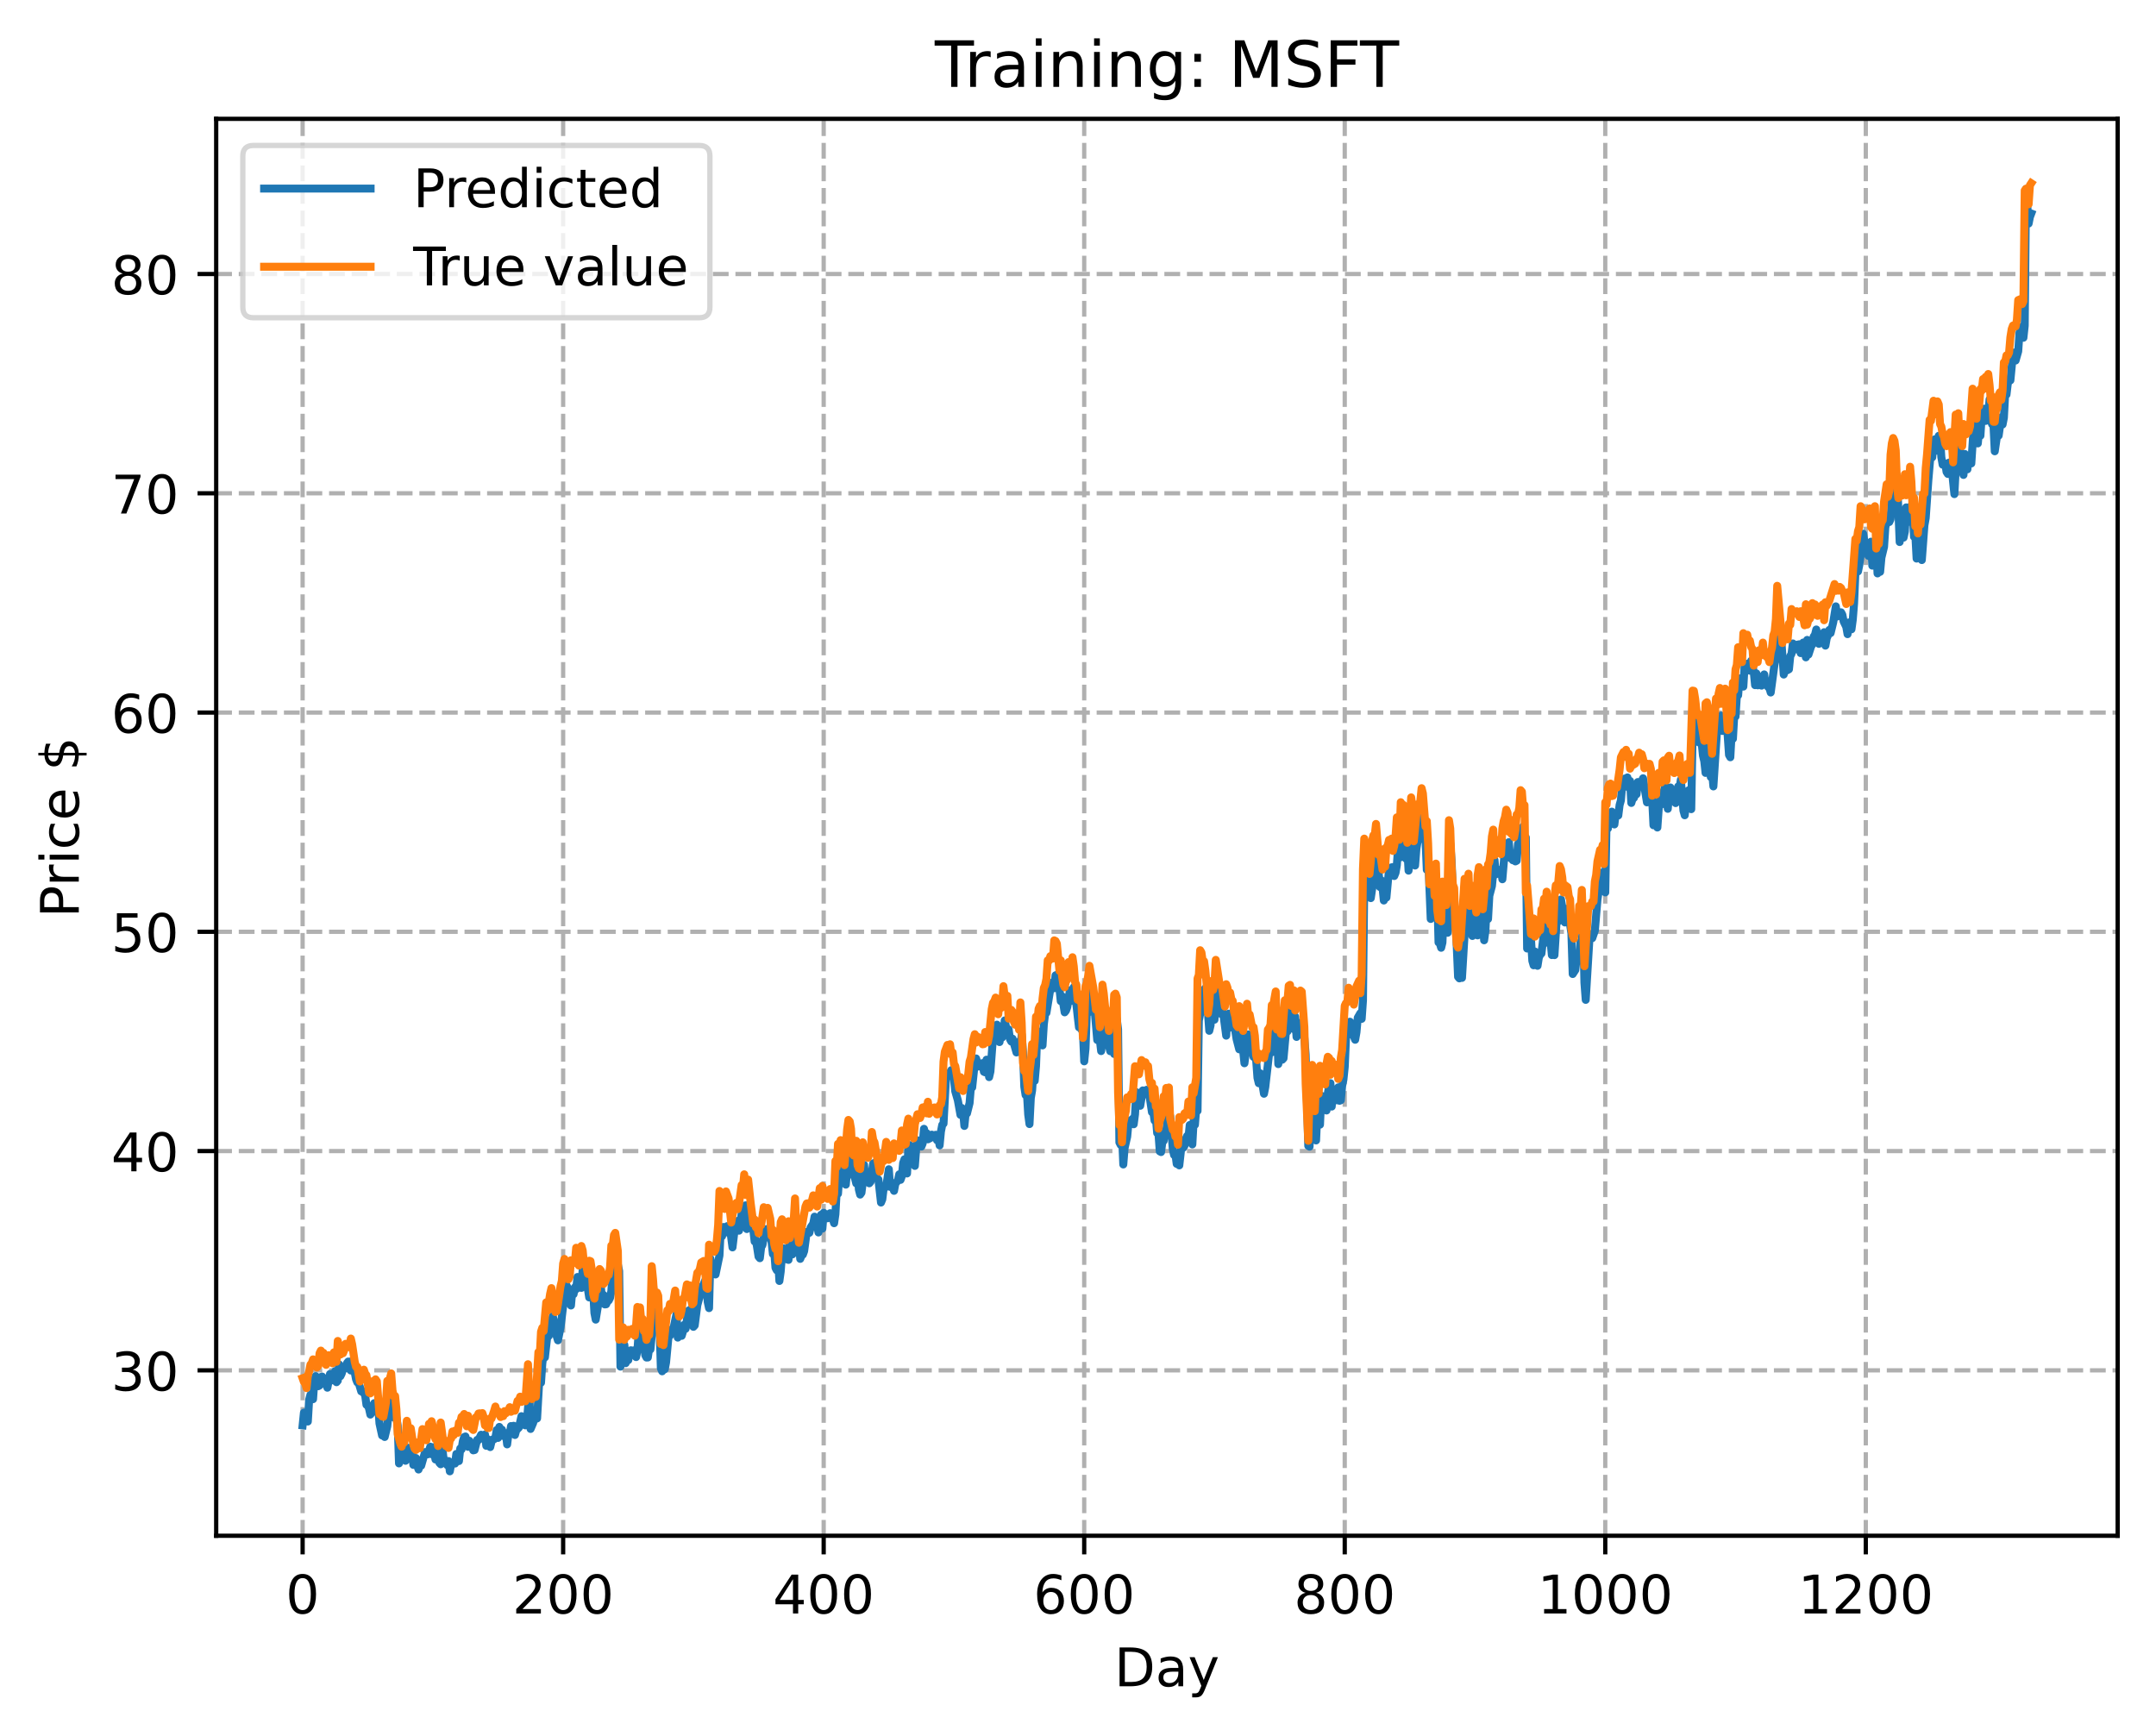 <?xml version="1.0" encoding="utf-8" standalone="no"?>
<!DOCTYPE svg PUBLIC "-//W3C//DTD SVG 1.1//EN"
  "http://www.w3.org/Graphics/SVG/1.1/DTD/svg11.dtd">
<!-- Created with matplotlib (https://matplotlib.org/) -->
<svg height="325.986pt" version="1.1" viewBox="0 0 404.923 325.986" width="404.923pt" xmlns="http://www.w3.org/2000/svg" xmlns:xlink="http://www.w3.org/1999/xlink">
 <defs>
  <style type="text/css">
*{stroke-linecap:butt;stroke-linejoin:round;}
  </style>
 </defs>
 <g id="figure_1">
  <g id="patch_1">
   <path d="M 0 325.986 
L 404.923 325.986 
L 404.923 0 
L 0 0 
z
" style="fill:#ffffff;"/>
  </g>
  <g id="axes_1">
   <g id="patch_2">
    <path d="M 40.603 288.43 
L 397.723 288.43 
L 397.723 22.318 
L 40.603 22.318 
z
" style="fill:#ffffff;"/>
   </g>
   <g id="matplotlib.axis_1">
    <g id="xtick_1">
     <g id="line2d_1">
      <path clip-path="url(#pded6219f54)" d="M 56.836 288.43 
L 56.836 22.318 
" style="fill:none;stroke:#b0b0b0;stroke-dasharray:2.96,1.28;stroke-dashoffset:0;stroke-width:0.8;"/>
     </g>
     <g id="line2d_2">
      <defs>
       <path d="M 0 0 
L 0 3.5 
" id="m5b94f4e38a" style="stroke:#000000;stroke-width:0.8;"/>
      </defs>
      <g>
       <use style="stroke:#000000;stroke-width:0.8;" x="56.836" xlink:href="#m5b94f4e38a" y="288.43"/>
      </g>
     </g>
     <g id="text_1">
      <!-- 0 -->
      <defs>
       <path d="M 31.781 66.406 
Q 24.172 66.406 20.328 58.906 
Q 16.5 51.422 16.5 36.375 
Q 16.5 21.391 20.328 13.891 
Q 24.172 6.391 31.781 6.391 
Q 39.453 6.391 43.281 13.891 
Q 47.125 21.391 47.125 36.375 
Q 47.125 51.422 43.281 58.906 
Q 39.453 66.406 31.781 66.406 
z
M 31.781 74.219 
Q 44.047 74.219 50.516 64.516 
Q 56.984 54.828 56.984 36.375 
Q 56.984 17.969 50.516 8.266 
Q 44.047 -1.422 31.781 -1.422 
Q 19.531 -1.422 13.062 8.266 
Q 6.594 17.969 6.594 36.375 
Q 6.594 54.828 13.062 64.516 
Q 19.531 74.219 31.781 74.219 
z
" id="DejaVuSans-48"/>
      </defs>
      <g transform="translate(53.655 303.029)scale(0.1 -0.1)">
       <use xlink:href="#DejaVuSans-48"/>
      </g>
     </g>
    </g>
    <g id="xtick_2">
     <g id="line2d_3">
      <path clip-path="url(#pded6219f54)" d="M 105.766 288.43 
L 105.766 22.318 
" style="fill:none;stroke:#b0b0b0;stroke-dasharray:2.96,1.28;stroke-dashoffset:0;stroke-width:0.8;"/>
     </g>
     <g id="line2d_4">
      <g>
       <use style="stroke:#000000;stroke-width:0.8;" x="105.766" xlink:href="#m5b94f4e38a" y="288.43"/>
      </g>
     </g>
     <g id="text_2">
      <!-- 200 -->
      <defs>
       <path d="M 19.188 8.297 
L 53.609 8.297 
L 53.609 0 
L 7.328 0 
L 7.328 8.297 
Q 12.938 14.109 22.625 23.891 
Q 32.328 33.688 34.812 36.531 
Q 39.547 41.844 41.422 45.531 
Q 43.312 49.219 43.312 52.781 
Q 43.312 58.594 39.234 62.25 
Q 35.156 65.922 28.609 65.922 
Q 23.969 65.922 18.812 64.312 
Q 13.672 62.703 7.812 59.422 
L 7.812 69.391 
Q 13.766 71.781 18.938 73 
Q 24.125 74.219 28.422 74.219 
Q 39.75 74.219 46.484 68.547 
Q 53.219 62.891 53.219 53.422 
Q 53.219 48.922 51.531 44.891 
Q 49.859 40.875 45.406 35.406 
Q 44.188 33.984 37.641 27.219 
Q 31.109 20.453 19.188 8.297 
z
" id="DejaVuSans-50"/>
      </defs>
      <g transform="translate(96.223 303.029)scale(0.1 -0.1)">
       <use xlink:href="#DejaVuSans-50"/>
       <use x="63.623" xlink:href="#DejaVuSans-48"/>
       <use x="127.246" xlink:href="#DejaVuSans-48"/>
      </g>
     </g>
    </g>
    <g id="xtick_3">
     <g id="line2d_5">
      <path clip-path="url(#pded6219f54)" d="M 154.697 288.43 
L 154.697 22.318 
" style="fill:none;stroke:#b0b0b0;stroke-dasharray:2.96,1.28;stroke-dashoffset:0;stroke-width:0.8;"/>
     </g>
     <g id="line2d_6">
      <g>
       <use style="stroke:#000000;stroke-width:0.8;" x="154.697" xlink:href="#m5b94f4e38a" y="288.43"/>
      </g>
     </g>
     <g id="text_3">
      <!-- 400 -->
      <defs>
       <path d="M 37.797 64.312 
L 12.891 25.391 
L 37.797 25.391 
z
M 35.203 72.906 
L 47.609 72.906 
L 47.609 25.391 
L 58.016 25.391 
L 58.016 17.188 
L 47.609 17.188 
L 47.609 0 
L 37.797 0 
L 37.797 17.188 
L 4.891 17.188 
L 4.891 26.703 
z
" id="DejaVuSans-52"/>
      </defs>
      <g transform="translate(145.153 303.029)scale(0.1 -0.1)">
       <use xlink:href="#DejaVuSans-52"/>
       <use x="63.623" xlink:href="#DejaVuSans-48"/>
       <use x="127.246" xlink:href="#DejaVuSans-48"/>
      </g>
     </g>
    </g>
    <g id="xtick_4">
     <g id="line2d_7">
      <path clip-path="url(#pded6219f54)" d="M 203.628 288.43 
L 203.628 22.318 
" style="fill:none;stroke:#b0b0b0;stroke-dasharray:2.96,1.28;stroke-dashoffset:0;stroke-width:0.8;"/>
     </g>
     <g id="line2d_8">
      <g>
       <use style="stroke:#000000;stroke-width:0.8;" x="203.628" xlink:href="#m5b94f4e38a" y="288.43"/>
      </g>
     </g>
     <g id="text_4">
      <!-- 600 -->
      <defs>
       <path d="M 33.016 40.375 
Q 26.375 40.375 22.484 35.828 
Q 18.609 31.297 18.609 23.391 
Q 18.609 15.531 22.484 10.953 
Q 26.375 6.391 33.016 6.391 
Q 39.656 6.391 43.531 10.953 
Q 47.406 15.531 47.406 23.391 
Q 47.406 31.297 43.531 35.828 
Q 39.656 40.375 33.016 40.375 
z
M 52.594 71.297 
L 52.594 62.312 
Q 48.875 64.062 45.094 64.984 
Q 41.312 65.922 37.594 65.922 
Q 27.828 65.922 22.672 59.328 
Q 17.531 52.734 16.797 39.406 
Q 19.672 43.656 24.016 45.922 
Q 28.375 48.188 33.594 48.188 
Q 44.578 48.188 50.953 41.516 
Q 57.328 34.859 57.328 23.391 
Q 57.328 12.156 50.688 5.359 
Q 44.047 -1.422 33.016 -1.422 
Q 20.359 -1.422 13.672 8.266 
Q 6.984 17.969 6.984 36.375 
Q 6.984 53.656 15.188 63.938 
Q 23.391 74.219 37.203 74.219 
Q 40.922 74.219 44.703 73.484 
Q 48.484 72.75 52.594 71.297 
z
" id="DejaVuSans-54"/>
      </defs>
      <g transform="translate(194.084 303.029)scale(0.1 -0.1)">
       <use xlink:href="#DejaVuSans-54"/>
       <use x="63.623" xlink:href="#DejaVuSans-48"/>
       <use x="127.246" xlink:href="#DejaVuSans-48"/>
      </g>
     </g>
    </g>
    <g id="xtick_5">
     <g id="line2d_9">
      <path clip-path="url(#pded6219f54)" d="M 252.558 288.43 
L 252.558 22.318 
" style="fill:none;stroke:#b0b0b0;stroke-dasharray:2.96,1.28;stroke-dashoffset:0;stroke-width:0.8;"/>
     </g>
     <g id="line2d_10">
      <g>
       <use style="stroke:#000000;stroke-width:0.8;" x="252.558" xlink:href="#m5b94f4e38a" y="288.43"/>
      </g>
     </g>
     <g id="text_5">
      <!-- 800 -->
      <defs>
       <path d="M 31.781 34.625 
Q 24.75 34.625 20.719 30.859 
Q 16.703 27.094 16.703 20.516 
Q 16.703 13.922 20.719 10.156 
Q 24.75 6.391 31.781 6.391 
Q 38.812 6.391 42.859 10.172 
Q 46.922 13.969 46.922 20.516 
Q 46.922 27.094 42.891 30.859 
Q 38.875 34.625 31.781 34.625 
z
M 21.922 38.812 
Q 15.578 40.375 12.031 44.719 
Q 8.5 49.078 8.5 55.328 
Q 8.5 64.062 14.719 69.141 
Q 20.953 74.219 31.781 74.219 
Q 42.672 74.219 48.875 69.141 
Q 55.078 64.062 55.078 55.328 
Q 55.078 49.078 51.531 44.719 
Q 48 40.375 41.703 38.812 
Q 48.828 37.156 52.797 32.312 
Q 56.781 27.484 56.781 20.516 
Q 56.781 9.906 50.312 4.234 
Q 43.844 -1.422 31.781 -1.422 
Q 19.734 -1.422 13.25 4.234 
Q 6.781 9.906 6.781 20.516 
Q 6.781 27.484 10.781 32.312 
Q 14.797 37.156 21.922 38.812 
z
M 18.312 54.391 
Q 18.312 48.734 21.844 45.562 
Q 25.391 42.391 31.781 42.391 
Q 38.141 42.391 41.719 45.562 
Q 45.312 48.734 45.312 54.391 
Q 45.312 60.062 41.719 63.234 
Q 38.141 66.406 31.781 66.406 
Q 25.391 66.406 21.844 63.234 
Q 18.312 60.062 18.312 54.391 
z
" id="DejaVuSans-56"/>
      </defs>
      <g transform="translate(243.015 303.029)scale(0.1 -0.1)">
       <use xlink:href="#DejaVuSans-56"/>
       <use x="63.623" xlink:href="#DejaVuSans-48"/>
       <use x="127.246" xlink:href="#DejaVuSans-48"/>
      </g>
     </g>
    </g>
    <g id="xtick_6">
     <g id="line2d_11">
      <path clip-path="url(#pded6219f54)" d="M 301.489 288.43 
L 301.489 22.318 
" style="fill:none;stroke:#b0b0b0;stroke-dasharray:2.96,1.28;stroke-dashoffset:0;stroke-width:0.8;"/>
     </g>
     <g id="line2d_12">
      <g>
       <use style="stroke:#000000;stroke-width:0.8;" x="301.489" xlink:href="#m5b94f4e38a" y="288.43"/>
      </g>
     </g>
     <g id="text_6">
      <!-- 1000 -->
      <defs>
       <path d="M 12.406 8.297 
L 28.516 8.297 
L 28.516 63.922 
L 10.984 60.406 
L 10.984 69.391 
L 28.422 72.906 
L 38.281 72.906 
L 38.281 8.297 
L 54.391 8.297 
L 54.391 0 
L 12.406 0 
z
" id="DejaVuSans-49"/>
      </defs>
      <g transform="translate(288.764 303.029)scale(0.1 -0.1)">
       <use xlink:href="#DejaVuSans-49"/>
       <use x="63.623" xlink:href="#DejaVuSans-48"/>
       <use x="127.246" xlink:href="#DejaVuSans-48"/>
       <use x="190.869" xlink:href="#DejaVuSans-48"/>
      </g>
     </g>
    </g>
    <g id="xtick_7">
     <g id="line2d_13">
      <path clip-path="url(#pded6219f54)" d="M 350.419 288.43 
L 350.419 22.318 
" style="fill:none;stroke:#b0b0b0;stroke-dasharray:2.96,1.28;stroke-dashoffset:0;stroke-width:0.8;"/>
     </g>
     <g id="line2d_14">
      <g>
       <use style="stroke:#000000;stroke-width:0.8;" x="350.419" xlink:href="#m5b94f4e38a" y="288.43"/>
      </g>
     </g>
     <g id="text_7">
      <!-- 1200 -->
      <g transform="translate(337.694 303.029)scale(0.1 -0.1)">
       <use xlink:href="#DejaVuSans-49"/>
       <use x="63.623" xlink:href="#DejaVuSans-50"/>
       <use x="127.246" xlink:href="#DejaVuSans-48"/>
       <use x="190.869" xlink:href="#DejaVuSans-48"/>
      </g>
     </g>
    </g>
    <g id="text_8">
     <!-- Day -->
     <defs>
      <path d="M 19.672 64.797 
L 19.672 8.109 
L 31.594 8.109 
Q 46.688 8.109 53.688 14.938 
Q 60.688 21.781 60.688 36.531 
Q 60.688 51.172 53.688 57.984 
Q 46.688 64.797 31.594 64.797 
z
M 9.812 72.906 
L 30.078 72.906 
Q 51.266 72.906 61.172 64.094 
Q 71.094 55.281 71.094 36.531 
Q 71.094 17.672 61.125 8.828 
Q 51.172 0 30.078 0 
L 9.812 0 
z
" id="DejaVuSans-68"/>
      <path d="M 34.281 27.484 
Q 23.391 27.484 19.188 25 
Q 14.984 22.516 14.984 16.5 
Q 14.984 11.719 18.141 8.906 
Q 21.297 6.109 26.703 6.109 
Q 34.188 6.109 38.703 11.406 
Q 43.219 16.703 43.219 25.484 
L 43.219 27.484 
z
M 52.203 31.203 
L 52.203 0 
L 43.219 0 
L 43.219 8.297 
Q 40.141 3.328 35.547 0.953 
Q 30.953 -1.422 24.312 -1.422 
Q 15.922 -1.422 10.953 3.297 
Q 6 8.016 6 15.922 
Q 6 25.141 12.172 29.828 
Q 18.359 34.516 30.609 34.516 
L 43.219 34.516 
L 43.219 35.406 
Q 43.219 41.609 39.141 45 
Q 35.062 48.391 27.688 48.391 
Q 23 48.391 18.547 47.266 
Q 14.109 46.141 10.016 43.891 
L 10.016 52.203 
Q 14.938 54.109 19.578 55.047 
Q 24.219 56 28.609 56 
Q 40.484 56 46.344 49.844 
Q 52.203 43.703 52.203 31.203 
z
" id="DejaVuSans-97"/>
      <path d="M 32.172 -5.078 
Q 28.375 -14.844 24.75 -17.812 
Q 21.141 -20.797 15.094 -20.797 
L 7.906 -20.797 
L 7.906 -13.281 
L 13.188 -13.281 
Q 16.891 -13.281 18.938 -11.516 
Q 21 -9.766 23.484 -3.219 
L 25.094 0.875 
L 2.984 54.688 
L 12.5 54.688 
L 29.594 11.922 
L 46.688 54.688 
L 56.203 54.688 
z
" id="DejaVuSans-121"/>
     </defs>
     <g transform="translate(209.29 316.707)scale(0.1 -0.1)">
      <use xlink:href="#DejaVuSans-68"/>
      <use x="77.002" xlink:href="#DejaVuSans-97"/>
      <use x="138.281" xlink:href="#DejaVuSans-121"/>
     </g>
    </g>
   </g>
   <g id="matplotlib.axis_2">
    <g id="ytick_1">
     <g id="line2d_15">
      <path clip-path="url(#pded6219f54)" d="M 40.603 257.369 
L 397.723 257.369 
" style="fill:none;stroke:#b0b0b0;stroke-dasharray:2.96,1.28;stroke-dashoffset:0;stroke-width:0.8;"/>
     </g>
     <g id="line2d_16">
      <defs>
       <path d="M 0 0 
L -3.5 0 
" id="m40988306ef" style="stroke:#000000;stroke-width:0.8;"/>
      </defs>
      <g>
       <use style="stroke:#000000;stroke-width:0.8;" x="40.603" xlink:href="#m40988306ef" y="257.369"/>
      </g>
     </g>
     <g id="text_9">
      <!-- 30 -->
      <defs>
       <path d="M 40.578 39.312 
Q 47.656 37.797 51.625 33 
Q 55.609 28.219 55.609 21.188 
Q 55.609 10.406 48.188 4.484 
Q 40.766 -1.422 27.094 -1.422 
Q 22.516 -1.422 17.656 -0.516 
Q 12.797 0.391 7.625 2.203 
L 7.625 11.719 
Q 11.719 9.328 16.594 8.109 
Q 21.484 6.891 26.812 6.891 
Q 36.078 6.891 40.938 10.547 
Q 45.797 14.203 45.797 21.188 
Q 45.797 27.641 41.281 31.266 
Q 36.766 34.906 28.719 34.906 
L 20.219 34.906 
L 20.219 43.016 
L 29.109 43.016 
Q 36.375 43.016 40.234 45.922 
Q 44.094 48.828 44.094 54.297 
Q 44.094 59.906 40.109 62.906 
Q 36.141 65.922 28.719 65.922 
Q 24.656 65.922 20.016 65.031 
Q 15.375 64.156 9.812 62.312 
L 9.812 71.094 
Q 15.438 72.656 20.344 73.438 
Q 25.25 74.219 29.594 74.219 
Q 40.828 74.219 47.359 69.109 
Q 53.906 64.016 53.906 55.328 
Q 53.906 49.266 50.438 45.094 
Q 46.969 40.922 40.578 39.312 
z
" id="DejaVuSans-51"/>
      </defs>
      <g transform="translate(20.878 261.168)scale(0.1 -0.1)">
       <use xlink:href="#DejaVuSans-51"/>
       <use x="63.623" xlink:href="#DejaVuSans-48"/>
      </g>
     </g>
    </g>
    <g id="ytick_2">
     <g id="line2d_17">
      <path clip-path="url(#pded6219f54)" d="M 40.603 216.187 
L 397.723 216.187 
" style="fill:none;stroke:#b0b0b0;stroke-dasharray:2.96,1.28;stroke-dashoffset:0;stroke-width:0.8;"/>
     </g>
     <g id="line2d_18">
      <g>
       <use style="stroke:#000000;stroke-width:0.8;" x="40.603" xlink:href="#m40988306ef" y="216.187"/>
      </g>
     </g>
     <g id="text_10">
      <!-- 40 -->
      <g transform="translate(20.878 219.987)scale(0.1 -0.1)">
       <use xlink:href="#DejaVuSans-52"/>
       <use x="63.623" xlink:href="#DejaVuSans-48"/>
      </g>
     </g>
    </g>
    <g id="ytick_3">
     <g id="line2d_19">
      <path clip-path="url(#pded6219f54)" d="M 40.603 175.006 
L 397.723 175.006 
" style="fill:none;stroke:#b0b0b0;stroke-dasharray:2.96,1.28;stroke-dashoffset:0;stroke-width:0.8;"/>
     </g>
     <g id="line2d_20">
      <g>
       <use style="stroke:#000000;stroke-width:0.8;" x="40.603" xlink:href="#m40988306ef" y="175.006"/>
      </g>
     </g>
     <g id="text_11">
      <!-- 50 -->
      <defs>
       <path d="M 10.797 72.906 
L 49.516 72.906 
L 49.516 64.594 
L 19.828 64.594 
L 19.828 46.734 
Q 21.969 47.469 24.109 47.828 
Q 26.266 48.188 28.422 48.188 
Q 40.625 48.188 47.75 41.5 
Q 54.891 34.812 54.891 23.391 
Q 54.891 11.625 47.562 5.094 
Q 40.234 -1.422 26.906 -1.422 
Q 22.312 -1.422 17.547 -0.641 
Q 12.797 0.141 7.719 1.703 
L 7.719 11.625 
Q 12.109 9.234 16.797 8.062 
Q 21.484 6.891 26.703 6.891 
Q 35.156 6.891 40.078 11.328 
Q 45.016 15.766 45.016 23.391 
Q 45.016 31 40.078 35.438 
Q 35.156 39.891 26.703 39.891 
Q 22.75 39.891 18.812 39.016 
Q 14.891 38.141 10.797 36.281 
z
" id="DejaVuSans-53"/>
      </defs>
      <g transform="translate(20.878 178.806)scale(0.1 -0.1)">
       <use xlink:href="#DejaVuSans-53"/>
       <use x="63.623" xlink:href="#DejaVuSans-48"/>
      </g>
     </g>
    </g>
    <g id="ytick_4">
     <g id="line2d_21">
      <path clip-path="url(#pded6219f54)" d="M 40.603 133.825 
L 397.723 133.825 
" style="fill:none;stroke:#b0b0b0;stroke-dasharray:2.96,1.28;stroke-dashoffset:0;stroke-width:0.8;"/>
     </g>
     <g id="line2d_22">
      <g>
       <use style="stroke:#000000;stroke-width:0.8;" x="40.603" xlink:href="#m40988306ef" y="133.825"/>
      </g>
     </g>
     <g id="text_12">
      <!-- 60 -->
      <g transform="translate(20.878 137.624)scale(0.1 -0.1)">
       <use xlink:href="#DejaVuSans-54"/>
       <use x="63.623" xlink:href="#DejaVuSans-48"/>
      </g>
     </g>
    </g>
    <g id="ytick_5">
     <g id="line2d_23">
      <path clip-path="url(#pded6219f54)" d="M 40.603 92.644 
L 397.723 92.644 
" style="fill:none;stroke:#b0b0b0;stroke-dasharray:2.96,1.28;stroke-dashoffset:0;stroke-width:0.8;"/>
     </g>
     <g id="line2d_24">
      <g>
       <use style="stroke:#000000;stroke-width:0.8;" x="40.603" xlink:href="#m40988306ef" y="92.644"/>
      </g>
     </g>
     <g id="text_13">
      <!-- 70 -->
      <defs>
       <path d="M 8.203 72.906 
L 55.078 72.906 
L 55.078 68.703 
L 28.609 0 
L 18.312 0 
L 43.219 64.594 
L 8.203 64.594 
z
" id="DejaVuSans-55"/>
      </defs>
      <g transform="translate(20.878 96.443)scale(0.1 -0.1)">
       <use xlink:href="#DejaVuSans-55"/>
       <use x="63.623" xlink:href="#DejaVuSans-48"/>
      </g>
     </g>
    </g>
    <g id="ytick_6">
     <g id="line2d_25">
      <path clip-path="url(#pded6219f54)" d="M 40.603 51.463 
L 397.723 51.463 
" style="fill:none;stroke:#b0b0b0;stroke-dasharray:2.96,1.28;stroke-dashoffset:0;stroke-width:0.8;"/>
     </g>
     <g id="line2d_26">
      <g>
       <use style="stroke:#000000;stroke-width:0.8;" x="40.603" xlink:href="#m40988306ef" y="51.463"/>
      </g>
     </g>
     <g id="text_14">
      <!-- 80 -->
      <g transform="translate(20.878 55.262)scale(0.1 -0.1)">
       <use xlink:href="#DejaVuSans-56"/>
       <use x="63.623" xlink:href="#DejaVuSans-48"/>
      </g>
     </g>
    </g>
    <g id="text_15">
     <!-- Price $ -->
     <defs>
      <path d="M 19.672 64.797 
L 19.672 37.406 
L 32.078 37.406 
Q 38.969 37.406 42.719 40.969 
Q 46.484 44.531 46.484 51.125 
Q 46.484 57.672 42.719 61.234 
Q 38.969 64.797 32.078 64.797 
z
M 9.812 72.906 
L 32.078 72.906 
Q 44.344 72.906 50.609 67.359 
Q 56.891 61.812 56.891 51.125 
Q 56.891 40.328 50.609 34.812 
Q 44.344 29.297 32.078 29.297 
L 19.672 29.297 
L 19.672 0 
L 9.812 0 
z
" id="DejaVuSans-80"/>
      <path d="M 41.109 46.297 
Q 39.594 47.172 37.812 47.578 
Q 36.031 48 33.891 48 
Q 26.266 48 22.188 43.047 
Q 18.109 38.094 18.109 28.812 
L 18.109 0 
L 9.078 0 
L 9.078 54.688 
L 18.109 54.688 
L 18.109 46.188 
Q 20.953 51.172 25.484 53.578 
Q 30.031 56 36.531 56 
Q 37.453 56 38.578 55.875 
Q 39.703 55.766 41.062 55.516 
z
" id="DejaVuSans-114"/>
      <path d="M 9.422 54.688 
L 18.406 54.688 
L 18.406 0 
L 9.422 0 
z
M 9.422 75.984 
L 18.406 75.984 
L 18.406 64.594 
L 9.422 64.594 
z
" id="DejaVuSans-105"/>
      <path d="M 48.781 52.594 
L 48.781 44.188 
Q 44.969 46.297 41.141 47.344 
Q 37.312 48.391 33.406 48.391 
Q 24.656 48.391 19.812 42.844 
Q 14.984 37.312 14.984 27.297 
Q 14.984 17.281 19.812 11.734 
Q 24.656 6.203 33.406 6.203 
Q 37.312 6.203 41.141 7.25 
Q 44.969 8.297 48.781 10.406 
L 48.781 2.094 
Q 45.016 0.344 40.984 -0.531 
Q 36.969 -1.422 32.422 -1.422 
Q 20.062 -1.422 12.781 6.344 
Q 5.516 14.109 5.516 27.297 
Q 5.516 40.672 12.859 48.328 
Q 20.219 56 33.016 56 
Q 37.156 56 41.109 55.141 
Q 45.062 54.297 48.781 52.594 
z
" id="DejaVuSans-99"/>
      <path d="M 56.203 29.594 
L 56.203 25.203 
L 14.891 25.203 
Q 15.484 15.922 20.484 11.062 
Q 25.484 6.203 34.422 6.203 
Q 39.594 6.203 44.453 7.469 
Q 49.312 8.734 54.109 11.281 
L 54.109 2.781 
Q 49.266 0.734 44.188 -0.344 
Q 39.109 -1.422 33.891 -1.422 
Q 20.797 -1.422 13.156 6.188 
Q 5.516 13.812 5.516 26.812 
Q 5.516 40.234 12.766 48.109 
Q 20.016 56 32.328 56 
Q 43.359 56 49.781 48.891 
Q 56.203 41.797 56.203 29.594 
z
M 47.219 32.234 
Q 47.125 39.594 43.094 43.984 
Q 39.062 48.391 32.422 48.391 
Q 24.906 48.391 20.391 44.141 
Q 15.875 39.891 15.188 32.172 
z
" id="DejaVuSans-101"/>
      <path id="DejaVuSans-32"/>
      <path d="M 33.797 -14.703 
L 28.906 -14.703 
L 28.859 0 
Q 23.734 0.094 18.609 1.188 
Q 13.484 2.297 8.297 4.5 
L 8.297 13.281 
Q 13.281 10.156 18.375 8.562 
Q 23.484 6.984 28.906 6.938 
L 28.906 29.203 
Q 18.109 30.953 13.203 35.156 
Q 8.297 39.359 8.297 46.688 
Q 8.297 54.641 13.625 59.219 
Q 18.953 63.812 28.906 64.5 
L 28.906 75.984 
L 33.797 75.984 
L 33.797 64.656 
Q 38.328 64.453 42.578 63.688 
Q 46.828 62.938 50.875 61.625 
L 50.875 53.078 
Q 46.828 55.125 42.547 56.25 
Q 38.281 57.375 33.797 57.562 
L 33.797 36.719 
Q 44.875 35.016 50.094 30.609 
Q 55.328 26.219 55.328 18.609 
Q 55.328 10.359 49.781 5.594 
Q 44.234 0.828 33.797 0.094 
z
M 28.906 37.594 
L 28.906 57.625 
Q 23.25 56.984 20.266 54.391 
Q 17.281 51.812 17.281 47.516 
Q 17.281 43.312 20.031 40.969 
Q 22.797 38.625 28.906 37.594 
z
M 33.797 28.219 
L 33.797 7.078 
Q 39.984 7.906 43.141 10.594 
Q 46.297 13.281 46.297 17.672 
Q 46.297 21.969 43.281 24.5 
Q 40.281 27.047 33.797 28.219 
z
" id="DejaVuSans-36"/>
     </defs>
     <g transform="translate(14.798 172.342)rotate(-90)scale(0.1 -0.1)">
      <use xlink:href="#DejaVuSans-80"/>
      <use x="58.553" xlink:href="#DejaVuSans-114"/>
      <use x="99.666" xlink:href="#DejaVuSans-105"/>
      <use x="127.449" xlink:href="#DejaVuSans-99"/>
      <use x="182.43" xlink:href="#DejaVuSans-101"/>
      <use x="243.953" xlink:href="#DejaVuSans-32"/>
      <use x="275.74" xlink:href="#DejaVuSans-36"/>
     </g>
    </g>
   </g>
   <g id="line2d_27">
    <path clip-path="url(#pded6219f54)" d="M 56.836 267.704 
L 57.081 265.309 
L 57.325 265.301 
L 57.57 265.927 
L 57.814 266.98 
L 58.059 262.884 
L 58.304 261.953 
L 58.793 262.785 
L 59.038 259.39 
L 59.282 258.454 
L 59.527 258.866 
L 59.772 260.347 
L 60.016 260.209 
L 60.261 258.625 
L 60.506 258.541 
L 60.75 259.56 
L 60.995 259.055 
L 61.484 260.629 
L 61.974 258.056 
L 62.708 259.284 
L 62.952 257.503 
L 63.197 259.595 
L 63.441 259.308 
L 63.686 256.256 
L 63.931 258.468 
L 64.175 257.967 
L 64.42 257.085 
L 64.909 257.001 
L 65.154 256.032 
L 65.399 255.722 
L 65.643 257.132 
L 65.888 257.399 
L 66.133 255.575 
L 66.622 257.748 
L 66.867 259.029 
L 67.111 259.631 
L 67.356 259.684 
L 67.845 261.321 
L 68.09 261.22 
L 68.579 262.072 
L 68.824 263.841 
L 69.069 263.931 
L 69.313 264.563 
L 69.558 265.677 
L 70.047 265.034 
L 70.292 263.533 
L 70.781 264.258 
L 71.026 264.013 
L 71.27 267.34 
L 71.76 269.598 
L 72.004 269.669 
L 72.249 269.884 
L 72.738 267.866 
L 72.983 265.313 
L 73.228 265.175 
L 73.472 263.857 
L 73.717 261.755 
L 73.962 266.225 
L 74.206 265.714 
L 74.451 266.271 
L 74.696 267.803 
L 74.94 274.846 
L 75.429 272.522 
L 75.674 272.451 
L 75.919 272.09 
L 76.163 274.353 
L 76.653 271.908 
L 76.897 273.754 
L 77.387 272.555 
L 77.631 275.123 
L 77.876 274.265 
L 78.121 273.84 
L 78.365 275.293 
L 78.61 275.994 
L 78.855 274.445 
L 79.099 275.28 
L 79.833 272.72 
L 80.078 273.057 
L 80.323 273.144 
L 80.812 271.704 
L 81.056 273.123 
L 81.301 271.799 
L 81.79 274.114 
L 82.035 273.142 
L 82.28 273.031 
L 82.524 274.744 
L 82.769 275.005 
L 83.014 271.309 
L 83.258 273.581 
L 83.503 274.538 
L 83.748 274.639 
L 83.992 275.17 
L 84.237 274.405 
L 84.482 276.334 
L 84.726 275.019 
L 84.971 274.883 
L 85.216 274.582 
L 85.46 274.872 
L 85.705 273.074 
L 85.95 274.071 
L 86.194 274.409 
L 86.439 272.052 
L 86.684 272.218 
L 86.928 270.677 
L 87.173 269.899 
L 87.417 269.786 
L 87.907 271.733 
L 88.151 270.595 
L 88.396 271.775 
L 88.641 271.518 
L 88.885 272.393 
L 89.13 272.338 
L 89.619 270.425 
L 89.864 270.456 
L 90.353 269.465 
L 90.598 270.144 
L 91.087 269.417 
L 91.332 271.546 
L 91.577 270.286 
L 91.821 271.329 
L 92.066 271.782 
L 92.311 270.765 
L 92.555 270.335 
L 92.8 270.306 
L 93.044 270.031 
L 93.289 268.571 
L 93.534 270.06 
L 93.778 267.99 
L 94.023 268.896 
L 94.268 268.494 
L 94.512 269.693 
L 94.757 269.556 
L 95.002 269.17 
L 95.246 271.275 
L 95.491 269.348 
L 95.736 269.309 
L 95.98 267.833 
L 96.225 268.722 
L 96.47 267.782 
L 96.714 269.51 
L 96.959 268.626 
L 97.448 268.127 
L 97.938 265.976 
L 98.182 267.218 
L 98.427 267.601 
L 98.672 267.698 
L 98.916 267.355 
L 99.405 261.692 
L 99.65 268.374 
L 100.139 267.223 
L 100.384 265.984 
L 100.629 266.5 
L 100.873 266.399 
L 101.363 257.8 
L 101.607 259.688 
L 101.852 256.082 
L 102.097 254.174 
L 102.341 254.931 
L 102.831 250.591 
L 103.075 250.909 
L 103.809 247.181 
L 104.054 248.238 
L 104.299 250.107 
L 104.788 251.734 
L 105.277 249.317 
L 106.256 241.222 
L 106.5 241.58 
L 106.745 242.802 
L 106.99 244.673 
L 107.234 245.19 
L 107.479 242.475 
L 107.724 243.07 
L 107.968 241.78 
L 108.213 242.117 
L 108.458 239.834 
L 108.702 241.855 
L 108.947 240.974 
L 109.192 241.879 
L 109.436 238.386 
L 109.926 240.818 
L 110.17 240.564 
L 110.66 243.678 
L 110.904 241.051 
L 111.393 242.39 
L 111.638 246.591 
L 111.883 247.841 
L 112.617 243.369 
L 112.861 241.901 
L 113.106 244.114 
L 113.351 243.2 
L 113.595 244.989 
L 113.84 244.96 
L 114.085 244.413 
L 114.329 244.246 
L 114.574 243.758 
L 114.819 242.462 
L 115.063 239.144 
L 115.308 239.738 
L 115.797 236.22 
L 116.287 238.744 
L 116.531 256.669 
L 116.776 253.196 
L 117.02 254.091 
L 117.265 252.59 
L 117.51 256.017 
L 117.754 255.254 
L 117.999 255.454 
L 118.244 253.772 
L 118.488 253.602 
L 118.733 254.119 
L 118.978 253.627 
L 119.222 253.942 
L 119.467 254.877 
L 119.712 253.636 
L 119.956 250.189 
L 120.201 250.896 
L 120.446 250.328 
L 120.69 252.792 
L 120.935 251.534 
L 121.18 254.506 
L 121.424 254.963 
L 121.669 254.952 
L 121.914 253.279 
L 122.158 253.441 
L 122.403 250.82 
L 122.648 241.12 
L 123.137 248.046 
L 123.381 248.93 
L 123.626 248.25 
L 123.871 248.948 
L 124.115 256.985 
L 124.36 257.548 
L 124.605 256.866 
L 124.849 257.177 
L 125.094 255.876 
L 125.583 250.68 
L 125.828 250.854 
L 126.073 249.774 
L 126.317 249.558 
L 126.562 249.143 
L 127.051 246.811 
L 127.296 251.218 
L 127.541 250.259 
L 127.785 250.777 
L 128.03 250.884 
L 128.275 250.066 
L 128.519 248.798 
L 128.764 249.563 
L 129.253 246.199 
L 129.742 245.898 
L 129.987 248.374 
L 130.232 249.196 
L 130.476 248.928 
L 130.966 245.131 
L 131.944 241.542 
L 132.189 241.143 
L 132.434 240.506 
L 132.678 241.468 
L 132.923 244.536 
L 133.168 245.682 
L 133.412 236.369 
L 133.657 238.647 
L 133.902 238.465 
L 134.146 238 
L 134.391 239.358 
L 135.125 235.805 
L 135.369 230.586 
L 135.614 232.177 
L 135.859 230.444 
L 136.103 230.784 
L 136.348 231.475 
L 136.593 230.283 
L 136.837 230.746 
L 137.082 230.548 
L 137.571 234.275 
L 138.061 230.218 
L 138.305 230.526 
L 138.55 229.288 
L 138.795 231.137 
L 139.039 230.106 
L 139.284 227.976 
L 139.529 227 
L 139.773 228.388 
L 140.018 226.38 
L 140.263 230.83 
L 140.752 226.142 
L 141.241 228.915 
L 141.73 233.17 
L 141.975 232.871 
L 142.464 236.007 
L 142.709 236.305 
L 142.954 234.215 
L 143.198 233.831 
L 143.688 230.874 
L 144.177 231.93 
L 144.422 230.64 
L 144.666 232.422 
L 144.911 233.204 
L 145.156 235.516 
L 145.4 234.962 
L 145.645 238.115 
L 145.89 238.579 
L 146.134 236.629 
L 146.379 240.582 
L 146.624 238.816 
L 146.868 235.624 
L 147.113 234.446 
L 147.357 236.494 
L 147.602 235.91 
L 147.847 236.54 
L 148.091 236.623 
L 148.336 232.523 
L 148.581 235.649 
L 148.825 235.591 
L 149.07 235.235 
L 149.559 232.034 
L 149.804 234.267 
L 150.049 233.274 
L 150.293 236.432 
L 150.538 235.82 
L 150.783 235.637 
L 151.027 234.971 
L 151.517 231.367 
L 152.006 231.54 
L 152.251 230.52 
L 152.74 229.799 
L 152.984 228.506 
L 153.229 230.03 
L 153.474 230.068 
L 153.718 231.472 
L 154.208 228.143 
L 154.452 230.757 
L 154.697 227.777 
L 154.942 228.795 
L 155.186 228.037 
L 155.431 228.809 
L 155.676 228.539 
L 155.92 227.855 
L 156.165 228.161 
L 156.654 229.735 
L 156.899 228.059 
L 157.144 223.596 
L 157.388 224.192 
L 157.633 220.751 
L 157.878 221.607 
L 158.122 219.054 
L 158.367 219.261 
L 158.856 222.49 
L 159.345 217.11 
L 159.59 215.072 
L 159.835 215.614 
L 160.079 216.805 
L 160.324 220.728 
L 160.569 221.274 
L 160.813 222.258 
L 161.058 219.735 
L 161.303 223.401 
L 161.547 224.359 
L 161.792 224.006 
L 162.037 222.07 
L 162.281 218.766 
L 162.526 221.648 
L 162.771 221.351 
L 163.015 220.831 
L 163.26 222.237 
L 163.505 221.94 
L 163.994 218.503 
L 164.239 218.401 
L 164.483 220.697 
L 164.728 221.328 
L 164.972 221.511 
L 165.462 225.852 
L 165.706 225.261 
L 165.951 223.27 
L 166.44 222.864 
L 166.93 219.604 
L 167.174 222.905 
L 167.419 222.118 
L 167.908 223.655 
L 168.153 222.337 
L 168.642 221.688 
L 168.887 220.555 
L 169.132 221.593 
L 169.376 220.909 
L 169.621 218.421 
L 169.866 217.735 
L 170.11 219.557 
L 170.355 220.393 
L 170.6 215.751 
L 170.844 215.056 
L 171.578 218.331 
L 171.823 218.971 
L 172.067 215.816 
L 172.312 214.16 
L 173.046 215.338 
L 173.291 214.744 
L 173.535 212.008 
L 173.78 213.243 
L 174.025 212.817 
L 174.269 213.976 
L 174.759 213.731 
L 175.003 213.106 
L 175.248 213.25 
L 175.493 213.529 
L 175.737 213.13 
L 175.982 214.151 
L 176.227 213.703 
L 176.471 215.12 
L 176.716 212.528 
L 176.96 211.279 
L 177.205 211.029 
L 177.694 201.961 
L 177.939 202.221 
L 178.184 201.525 
L 178.428 201.512 
L 178.673 200.982 
L 178.918 202.109 
L 179.162 202.642 
L 179.407 204.949 
L 179.896 206.653 
L 180.386 209.387 
L 180.63 208.092 
L 180.875 208.651 
L 181.12 211.465 
L 181.364 209.103 
L 181.609 209.12 
L 182.098 207.17 
L 182.343 204.181 
L 182.588 204.237 
L 183.077 199.628 
L 183.321 198.791 
L 183.811 200.305 
L 184.3 199.794 
L 184.545 199.666 
L 184.789 201.295 
L 185.034 201.404 
L 185.279 199.025 
L 185.523 200.276 
L 185.768 202.296 
L 186.013 201.233 
L 186.502 194.756 
L 186.747 192.956 
L 186.991 192.986 
L 187.236 192.446 
L 187.725 195.715 
L 187.97 194.068 
L 188.215 194.856 
L 188.459 194.176 
L 188.704 191.649 
L 189.193 194.086 
L 189.438 193.329 
L 189.682 195.164 
L 189.927 195.612 
L 190.172 195.08 
L 190.906 197.664 
L 191.15 197.216 
L 191.395 195.617 
L 191.64 197.607 
L 191.884 194.303 
L 192.129 197.6 
L 192.374 204.096 
L 192.618 205.668 
L 192.863 205.202 
L 193.108 209.319 
L 193.352 211.114 
L 193.597 206.227 
L 193.842 204.8 
L 194.086 201.248 
L 194.331 202.993 
L 194.575 200.233 
L 194.82 193.878 
L 195.065 196.009 
L 195.309 194.317 
L 195.554 193.676 
L 195.799 196.34 
L 196.043 192.383 
L 196.288 190.387 
L 196.533 190.219 
L 197.267 185.718 
L 197.511 184.732 
L 197.756 184.459 
L 198.001 185.604 
L 198.245 183.183 
L 198.49 183.078 
L 198.735 183.407 
L 199.224 188.031 
L 199.469 187.104 
L 199.958 190.13 
L 200.203 189.82 
L 200.447 189.128 
L 200.936 185.98 
L 201.426 187.974 
L 201.67 185.401 
L 201.915 186.425 
L 202.404 190.89 
L 202.649 192.948 
L 202.894 191.917 
L 203.138 193.405 
L 203.383 193.664 
L 203.628 199.334 
L 203.872 196.98 
L 204.117 190.139 
L 204.362 190.222 
L 204.606 188.767 
L 204.851 185.597 
L 205.096 185.516 
L 205.34 186.851 
L 206.074 195.329 
L 206.319 194.191 
L 206.563 195.32 
L 206.808 197.409 
L 207.053 195.525 
L 207.297 190.05 
L 207.542 192.465 
L 208.031 194.316 
L 208.276 196.465 
L 208.521 197.433 
L 209.01 195.145 
L 209.255 197.953 
L 209.499 193.4 
L 209.744 191.396 
L 209.989 193.315 
L 210.233 214.554 
L 210.478 215.028 
L 210.723 212.866 
L 210.967 218.701 
L 211.212 215.619 
L 211.701 213.481 
L 211.946 210.882 
L 212.191 210.468 
L 212.435 210.764 
L 212.68 210.151 
L 212.924 211.149 
L 213.169 209.277 
L 213.414 205.116 
L 213.658 206.605 
L 213.903 207.012 
L 214.148 207.681 
L 214.637 204.795 
L 214.882 204.898 
L 215.126 205.508 
L 215.371 204.68 
L 215.616 204.925 
L 215.86 205.627 
L 216.35 208.884 
L 216.594 208.811 
L 216.839 210.451 
L 217.084 209.906 
L 217.328 212.801 
L 217.573 212.916 
L 217.818 216.236 
L 218.062 216.371 
L 218.307 214.418 
L 218.551 214.268 
L 218.796 212.497 
L 219.041 212.337 
L 219.285 210.037 
L 219.53 209.69 
L 219.775 209.597 
L 220.264 215.829 
L 220.509 216.927 
L 220.753 216.734 
L 220.998 218.591 
L 221.243 218.296 
L 221.487 218.872 
L 221.977 214.484 
L 222.221 215.576 
L 222.466 215.196 
L 222.711 213.867 
L 222.955 213.339 
L 223.2 213.663 
L 223.445 211.293 
L 223.689 212.38 
L 223.934 214.938 
L 224.179 210.484 
L 224.423 211.25 
L 224.668 208.115 
L 224.912 208.636 
L 225.157 191.663 
L 225.402 190.414 
L 225.646 186.268 
L 225.891 186.446 
L 226.136 185.875 
L 226.38 185.59 
L 226.87 190.209 
L 227.114 193.597 
L 227.359 192.573 
L 227.604 188.477 
L 227.848 190.996 
L 228.093 191.512 
L 228.582 185.047 
L 228.827 186.308 
L 229.316 190.426 
L 229.561 189.82 
L 229.806 190.821 
L 230.295 194.508 
L 230.539 190.966 
L 230.784 190.37 
L 231.029 192.98 
L 231.273 191.37 
L 231.518 192.88 
L 231.763 192.128 
L 232.252 195.194 
L 232.741 197.077 
L 232.986 194.08 
L 233.231 194.869 
L 233.72 199.694 
L 233.965 197.787 
L 234.209 197.089 
L 234.454 194.278 
L 234.699 197.102 
L 234.943 194.657 
L 235.433 198.51 
L 235.677 198.35 
L 235.922 199.116 
L 236.167 202.42 
L 236.411 203.442 
L 236.656 201.566 
L 236.9 202.48 
L 237.39 205.419 
L 237.634 204.179 
L 238.368 197.756 
L 238.613 197.62 
L 238.858 197.645 
L 239.102 193.414 
L 239.347 194.32 
L 239.836 192.044 
L 240.081 199.851 
L 240.326 197.369 
L 240.57 197.402 
L 240.815 199.032 
L 241.06 198.77 
L 241.549 193.411 
L 241.794 193.734 
L 242.283 190.951 
L 242.527 188.903 
L 242.772 192.501 
L 243.017 193.305 
L 243.261 190.947 
L 243.506 194.748 
L 243.751 194.234 
L 243.995 193.012 
L 244.24 192.91 
L 244.485 192.012 
L 244.729 193.028 
L 244.974 194.925 
L 245.219 198.059 
L 245.708 215.203 
L 245.953 215.359 
L 246.197 208.438 
L 246.442 205.19 
L 246.687 205.895 
L 246.931 207.521 
L 247.176 214.186 
L 247.421 208.749 
L 247.665 206.306 
L 247.91 211.225 
L 248.155 205.782 
L 248.399 206.997 
L 248.888 207.162 
L 249.133 208.564 
L 249.378 205.372 
L 249.622 203.896 
L 249.867 203.435 
L 250.112 207.829 
L 250.356 204.686 
L 250.601 206.418 
L 250.846 205.755 
L 251.09 206.655 
L 251.335 204.221 
L 251.58 206.74 
L 251.824 206.642 
L 252.069 203.949 
L 252.314 202.744 
L 252.558 200.381 
L 252.803 194.759 
L 253.048 194.448 
L 253.537 191.892 
L 254.026 194.029 
L 254.515 195.281 
L 254.76 193.873 
L 255.005 191.142 
L 255.494 190.292 
L 255.739 191.355 
L 255.983 187.882 
L 256.228 165.642 
L 256.473 163.304 
L 256.717 165.836 
L 256.962 165.167 
L 257.451 168.677 
L 257.941 165.344 
L 258.185 162.98 
L 258.43 162.907 
L 258.675 161.05 
L 259.164 166.595 
L 259.409 165.319 
L 259.653 166.64 
L 259.898 169.125 
L 260.143 165.883 
L 260.387 168.579 
L 260.876 163.282 
L 261.121 163.477 
L 261.366 162.892 
L 261.61 162.853 
L 261.855 164.527 
L 262.1 163.924 
L 262.344 162.486 
L 262.589 159.043 
L 262.834 158.953 
L 263.078 160.994 
L 263.323 157.651 
L 263.568 157.715 
L 263.812 158.837 
L 264.057 161.271 
L 264.302 159.162 
L 264.546 163.518 
L 265.28 155.682 
L 265.525 157.18 
L 265.77 162.557 
L 266.014 159.426 
L 266.503 156.395 
L 266.748 156.483 
L 266.993 157.564 
L 267.237 153.491 
L 267.482 154.295 
L 267.727 157.689 
L 267.971 163.361 
L 268.216 160.732 
L 268.705 172.589 
L 268.95 170.395 
L 269.195 170.539 
L 269.439 169.119 
L 269.684 170.872 
L 269.929 167.69 
L 270.173 177.001 
L 270.418 177.159 
L 270.663 178.004 
L 270.907 177.017 
L 271.152 170.888 
L 271.397 172.979 
L 271.641 172.303 
L 271.886 175.185 
L 272.131 172.875 
L 272.375 158.419 
L 272.62 161.536 
L 272.864 167.479 
L 273.354 172.132 
L 273.843 183.46 
L 274.088 183.751 
L 274.332 181.653 
L 274.577 183.661 
L 275.311 171.407 
L 275.556 171.395 
L 275.8 173.868 
L 276.045 169.71 
L 276.29 174.426 
L 276.534 175.786 
L 276.779 172.741 
L 277.513 175.675 
L 277.758 171.447 
L 278.002 169.633 
L 278.491 172.446 
L 278.736 176.598 
L 278.981 174.832 
L 279.225 169.854 
L 279.47 172.605 
L 279.715 168.246 
L 280.204 166.396 
L 280.693 161.544 
L 280.938 164.216 
L 281.183 163.558 
L 281.917 163.312 
L 282.161 165.134 
L 282.651 159.4 
L 282.895 158.404 
L 283.14 158.635 
L 283.385 158.166 
L 283.629 161.144 
L 283.874 160.525 
L 284.118 161.561 
L 284.363 161.492 
L 284.608 161.782 
L 284.852 161.654 
L 285.097 158.486 
L 285.342 158.565 
L 285.586 157.514 
L 285.831 155.644 
L 286.076 155.22 
L 286.32 157.403 
L 286.565 157.279 
L 286.81 178.143 
L 287.054 173.607 
L 287.299 174.367 
L 287.544 176.506 
L 287.788 180.46 
L 288.033 181.295 
L 288.278 178.71 
L 288.522 181.215 
L 288.767 181.389 
L 289.012 179.857 
L 289.256 179.303 
L 289.501 179.078 
L 289.99 175.008 
L 290.235 173.306 
L 290.479 174.195 
L 290.724 173.201 
L 290.969 177.213 
L 291.213 176.857 
L 291.458 179.372 
L 291.703 177.615 
L 291.947 179.385 
L 292.437 171.677 
L 292.681 173.044 
L 292.926 171.397 
L 293.171 168.926 
L 293.905 173.25 
L 294.394 170.661 
L 294.883 173.707 
L 295.128 175.285 
L 295.373 182.931 
L 295.862 182.177 
L 296.106 179.916 
L 296.351 180.498 
L 296.596 180.441 
L 296.84 176.884 
L 297.085 176.753 
L 297.33 173.814 
L 297.574 184.567 
L 297.819 187.787 
L 298.553 175.663 
L 298.798 175.411 
L 299.042 176.202 
L 299.532 174.788 
L 300.021 168.961 
L 300.755 163.905 
L 301 165.596 
L 301.244 163.962 
L 301.489 167.607 
L 301.734 153.89 
L 301.978 155.616 
L 302.223 153.42 
L 302.467 153.915 
L 302.712 152.441 
L 302.957 154.397 
L 303.201 154.841 
L 303.446 152.898 
L 303.691 153.164 
L 303.935 153.154 
L 304.18 151.195 
L 304.425 150.323 
L 304.669 147.456 
L 304.914 147.149 
L 305.159 146.218 
L 305.403 146.426 
L 305.648 146.01 
L 305.893 147.922 
L 306.137 146.664 
L 306.382 150.802 
L 306.627 150.001 
L 306.871 149.857 
L 307.116 149.16 
L 307.361 149.17 
L 307.605 146.877 
L 307.85 147.134 
L 308.339 146.722 
L 308.584 146.17 
L 309.318 150.692 
L 309.562 148.777 
L 309.807 149.933 
L 310.052 149.596 
L 310.296 150.055 
L 310.541 154.994 
L 310.786 152.887 
L 311.03 154.75 
L 311.275 155.417 
L 311.52 151.955 
L 311.764 150.27 
L 312.009 150.541 
L 312.254 151.014 
L 312.498 148.538 
L 312.743 147.649 
L 312.988 149.04 
L 313.232 151.906 
L 313.477 148.986 
L 313.722 147.899 
L 313.966 150.049 
L 314.211 149.525 
L 314.455 150.036 
L 314.7 150.83 
L 315.189 147.704 
L 315.434 148.119 
L 315.679 146.451 
L 316.168 152.233 
L 316.413 153.117 
L 316.657 150.604 
L 316.902 150.696 
L 317.147 148.425 
L 317.391 149.14 
L 317.636 151.973 
L 317.881 138.091 
L 318.125 135.306 
L 318.37 136.029 
L 318.859 139.105 
L 319.104 139.455 
L 319.349 138.214 
L 319.593 139.517 
L 319.838 141.919 
L 320.082 142.965 
L 320.327 145.161 
L 320.572 138.001 
L 320.816 137.416 
L 321.306 145.939 
L 321.55 145.01 
L 321.795 147.7 
L 322.529 136.427 
L 322.774 137.278 
L 323.263 134.395 
L 323.508 137.286 
L 323.997 136.786 
L 324.242 134.662 
L 324.731 141.791 
L 324.976 142.223 
L 325.22 137.703 
L 325.465 138.758 
L 325.71 134.407 
L 325.954 134.574 
L 326.199 130.751 
L 326.443 130.586 
L 326.688 127.41 
L 326.933 128.721 
L 327.177 128.196 
L 327.422 128.952 
L 327.667 124.944 
L 327.911 125.914 
L 328.156 124.655 
L 328.401 125.515 
L 328.645 125.961 
L 328.89 124.103 
L 329.379 126.194 
L 329.624 128.682 
L 329.869 126.47 
L 330.113 128.708 
L 330.358 128.674 
L 330.603 127.118 
L 330.847 128.769 
L 331.092 128.137 
L 331.337 126.665 
L 331.581 128.483 
L 331.826 127.893 
L 332.07 129.025 
L 332.315 129.215 
L 332.56 130.061 
L 333.294 124.618 
L 333.783 121.874 
L 334.028 115.766 
L 334.517 119.727 
L 335.006 126.687 
L 335.251 124.736 
L 335.496 125.962 
L 335.985 125.701 
L 336.23 123.237 
L 336.474 122.789 
L 336.719 120.849 
L 337.208 121.975 
L 337.453 121.1 
L 337.942 121.002 
L 338.187 122.661 
L 338.676 120.679 
L 339.165 123.458 
L 339.41 120.183 
L 339.655 122.928 
L 340.144 121.421 
L 340.389 121.022 
L 340.633 119.555 
L 340.878 119.219 
L 341.123 118.229 
L 341.612 120.922 
L 342.101 120.58 
L 342.346 119.24 
L 342.591 118.736 
L 342.835 121.255 
L 343.08 119.876 
L 343.325 119.312 
L 343.569 118.304 
L 343.814 118.894 
L 344.303 116.877 
L 344.792 113.884 
L 345.037 115.787 
L 345.282 115.022 
L 345.771 115.002 
L 346.016 115.459 
L 346.26 116.715 
L 346.75 117.725 
L 346.994 119.102 
L 347.239 116.908 
L 347.484 117.84 
L 347.728 118.193 
L 347.973 116.39 
L 348.218 113.335 
L 348.462 107.703 
L 348.707 106.697 
L 348.952 107.326 
L 349.196 106.134 
L 349.441 104.378 
L 349.686 100.885 
L 349.93 100.243 
L 350.419 103.481 
L 350.664 103.232 
L 350.909 104.395 
L 351.153 103.325 
L 351.398 101.741 
L 351.643 106.231 
L 351.887 105.641 
L 352.132 105.755 
L 352.377 102.441 
L 352.621 107.695 
L 352.866 107.061 
L 353.111 107.398 
L 353.355 104.729 
L 353.845 102.71 
L 354.089 99.044 
L 354.579 96.873 
L 354.823 98.047 
L 355.068 97.521 
L 355.557 89.296 
L 355.802 88.233 
L 356.046 88.56 
L 356.291 89.832 
L 356.78 101.799 
L 357.025 97.242 
L 357.27 98.283 
L 357.514 100.972 
L 357.759 99.809 
L 358.004 95.297 
L 358.248 98.089 
L 358.493 96.176 
L 358.738 97.063 
L 358.982 94.953 
L 359.227 95.568 
L 359.472 100.813 
L 359.716 100.313 
L 359.961 104.907 
L 360.206 102.584 
L 360.45 104.237 
L 360.695 101.952 
L 360.94 105.185 
L 361.429 98.66 
L 361.674 97.292 
L 362.163 90.239 
L 362.652 84.553 
L 362.897 85.894 
L 363.141 83.018 
L 363.386 82.506 
L 363.631 84.647 
L 363.875 84.485 
L 364.12 81.85 
L 364.365 82.312 
L 364.609 85.878 
L 364.854 87.273 
L 365.099 87.011 
L 365.343 87.041 
L 365.588 88.631 
L 365.833 89.011 
L 366.077 86.872 
L 366.322 88.427 
L 366.567 88.087 
L 367.056 92.801 
L 367.545 83.709 
L 367.79 85.474 
L 368.034 83.627 
L 368.279 88.122 
L 368.524 88.356 
L 368.768 89.196 
L 369.013 85.259 
L 369.258 87.345 
L 369.502 88.143 
L 369.747 85.858 
L 369.992 85.67 
L 370.236 87.041 
L 370.726 79.583 
L 371.215 83.19 
L 371.46 83.278 
L 371.704 80.642 
L 371.949 81.831 
L 372.194 77.966 
L 372.438 79.079 
L 372.683 76.756 
L 372.928 79.051 
L 373.172 77.505 
L 373.417 77.924 
L 373.662 75.017 
L 373.906 79.029 
L 374.151 79.698 
L 374.395 79.775 
L 374.64 84.757 
L 375.129 81.426 
L 375.374 81.814 
L 375.863 78.371 
L 376.108 79.726 
L 376.353 78.464 
L 376.597 73.967 
L 376.842 74.113 
L 377.087 72.04 
L 377.331 71.433 
L 377.576 71.438 
L 378.065 66.338 
L 378.31 66.207 
L 378.555 67.71 
L 379.044 65.982 
L 379.289 62.458 
L 379.533 61.504 
L 379.778 61.337 
L 380.022 63.431 
L 380.267 61.164 
L 380.512 35.515 
L 381.001 41.985 
L 381.246 40.748 
L 381.49 40.103 
L 381.49 40.103 
" style="fill:none;stroke:#1f77b4;stroke-linecap:square;stroke-width:1.5;"/>
   </g>
   <g id="line2d_28">
    <path clip-path="url(#pded6219f54)" d="M 56.836 258.851 
L 57.081 259.551 
L 57.325 259.798 
L 57.57 260.704 
L 57.814 258.398 
L 58.059 257.574 
L 58.304 256.298 
L 58.548 256.01 
L 58.793 255.309 
L 59.038 255.639 
L 59.282 255.762 
L 59.527 256.833 
L 59.772 256.545 
L 60.016 254.156 
L 60.261 253.662 
L 60.506 254.321 
L 60.75 254.074 
L 61.24 256.339 
L 61.484 255.062 
L 61.729 254.527 
L 61.974 254.774 
L 62.218 254.692 
L 62.463 256.051 
L 62.708 253.992 
L 62.952 255.762 
L 63.197 255.762 
L 63.441 251.85 
L 63.931 254.403 
L 64.175 254.115 
L 64.42 254.156 
L 64.665 253.539 
L 64.909 252.386 
L 65.154 252.386 
L 65.399 252.509 
L 65.643 253.044 
L 65.888 251.397 
L 66.133 252.468 
L 66.622 255.762 
L 66.867 256.71 
L 67.111 256.71 
L 67.601 259.469 
L 68.335 257.245 
L 68.579 257.986 
L 68.824 258.274 
L 69.313 261.569 
L 69.558 261.693 
L 70.047 259.386 
L 70.292 259.469 
L 70.536 259.057 
L 70.781 259.428 
L 71.27 265.605 
L 71.515 265.399 
L 71.76 266.017 
L 72.004 266.099 
L 72.494 263.381 
L 72.738 259.345 
L 72.983 259.428 
L 73.228 258.892 
L 73.472 257.945 
L 73.717 261.157 
L 73.962 262.269 
L 74.206 262.187 
L 74.451 264.699 
L 74.696 269.352 
L 75.185 271.123 
L 75.429 271.7 
L 75.674 270.835 
L 75.919 270.917 
L 76.163 269.929 
L 76.408 266.84 
L 76.897 269.393 
L 77.142 268.24 
L 77.631 271.329 
L 77.876 272.07 
L 78.121 272.317 
L 78.365 271.082 
L 78.61 270.835 
L 78.855 271.988 
L 79.344 268.405 
L 79.589 268.734 
L 79.833 269.27 
L 80.078 270.505 
L 80.323 269.352 
L 80.567 267.417 
L 80.812 268.446 
L 81.056 266.923 
L 81.301 267.87 
L 81.546 269.476 
L 81.79 270.299 
L 82.035 269.888 
L 82.28 271.576 
L 82.524 270.917 
L 82.769 267.17 
L 83.258 270.794 
L 83.503 270.999 
L 83.748 271.576 
L 83.992 270.958 
L 84.237 271.947 
L 84.482 270.423 
L 84.726 270.176 
L 84.971 268.858 
L 85.216 269.558 
L 85.46 268.693 
L 85.705 268.693 
L 85.95 269.105 
L 86.194 267.211 
L 86.439 267.128 
L 86.684 266.099 
L 86.928 265.975 
L 87.173 265.564 
L 87.417 266.222 
L 87.662 267.87 
L 87.907 265.893 
L 88.151 267.911 
L 88.396 267.664 
L 88.641 268.323 
L 88.885 268.57 
L 89.375 266.181 
L 89.619 266.099 
L 89.864 265.481 
L 90.109 265.44 
L 90.353 265.564 
L 90.598 265.399 
L 90.843 266.14 
L 91.087 267.705 
L 91.332 266.593 
L 91.577 268.199 
L 91.821 268.199 
L 92.066 266.387 
L 92.311 266.428 
L 92.8 264.987 
L 93.044 264.163 
L 93.289 265.234 
L 93.534 265.028 
L 94.023 266.14 
L 94.268 265.975 
L 94.512 265.975 
L 94.757 265.028 
L 95.002 265.44 
L 95.491 264.863 
L 95.736 264.287 
L 95.98 265.152 
L 96.225 264.575 
L 96.47 264.946 
L 96.714 264.946 
L 97.204 263.093 
L 97.448 263.093 
L 97.693 262.31 
L 97.938 263.299 
L 98.182 263.175 
L 98.427 262.722 
L 98.672 263.175 
L 99.161 256.215 
L 99.405 261.775 
L 99.895 262.763 
L 100.139 261.61 
L 100.384 262.228 
L 100.629 262.351 
L 101.118 253.95 
L 101.363 254.898 
L 101.607 250.121 
L 101.852 249.379 
L 102.097 249.997 
L 102.586 244.602 
L 102.831 246.167 
L 103.32 242.996 
L 103.565 241.926 
L 104.054 245.055 
L 104.299 246.414 
L 104.543 246.291 
L 104.788 244.891 
L 105.277 241.555 
L 105.522 240.567 
L 105.766 237.313 
L 106.011 236.449 
L 106.5 238.384 
L 106.745 240.278 
L 106.99 239.784 
L 107.234 236.696 
L 107.479 237.272 
L 107.724 236.654 
L 107.968 237.19 
L 108.213 234.348 
L 108.458 236.819 
L 108.702 237.684 
L 108.947 236.943 
L 109.192 234.019 
L 109.436 234.842 
L 109.681 237.437 
L 109.926 236.778 
L 110.415 239.249 
L 110.66 236.778 
L 110.904 236.86 
L 111.149 238.466 
L 111.393 242.996 
L 111.638 243.902 
L 111.883 242.049 
L 112.127 242.255 
L 112.372 239.455 
L 112.617 238.343 
L 112.861 238.631 
L 113.106 239.414 
L 113.351 241.143 
L 113.595 240.855 
L 114.085 239.537 
L 114.329 239.455 
L 114.574 238.013 
L 114.819 233.936 
L 115.063 234.019 
L 115.308 231.96 
L 115.553 231.548 
L 116.042 234.966 
L 116.287 251.603 
L 116.531 249.091 
L 116.776 249.874 
L 117.02 249.297 
L 117.265 251.644 
L 117.51 250.697 
L 117.754 251.027 
L 117.999 249.75 
L 118.244 249.791 
L 118.488 250.491 
L 118.733 249.585 
L 119.222 250.862 
L 119.467 248.885 
L 119.712 245.467 
L 119.956 246.25 
L 120.201 245.55 
L 120.446 248.185 
L 120.69 247.691 
L 120.935 249.997 
L 121.18 249.956 
L 121.424 251.644 
L 121.669 250.697 
L 121.914 250.738 
L 122.158 247.526 
L 122.403 237.807 
L 122.648 240.278 
L 122.892 243.943 
L 123.137 244.932 
L 123.381 242.749 
L 123.626 243.367 
L 123.871 249.626 
L 124.115 252.427 
L 124.36 252.303 
L 124.605 252.633 
L 125.339 246.085 
L 125.583 246.291 
L 125.828 244.891 
L 126.073 245.838 
L 126.317 245.302 
L 126.807 242.379 
L 127.051 245.879 
L 127.296 246.085 
L 127.541 247.279 
L 127.785 247.032 
L 128.03 245.961 
L 128.275 243.902 
L 128.519 243.861 
L 129.008 241.226 
L 129.253 241.473 
L 129.498 241.39 
L 129.742 243.779 
L 129.987 244.973 
L 130.232 244.726 
L 130.476 241.884 
L 130.966 239.043 
L 131.21 238.878 
L 131.455 238.26 
L 131.7 237.107 
L 132.189 236.819 
L 132.434 238.508 
L 132.678 241.884 
L 132.923 242.049 
L 133.168 233.772 
L 133.412 234.431 
L 133.657 234.637 
L 133.902 234.554 
L 134.146 235.09 
L 134.391 234.637 
L 134.636 232.907 
L 134.88 230.024 
L 135.125 223.682 
L 135.369 226.483 
L 135.614 225.33 
L 136.103 227.059 
L 136.348 223.765 
L 136.837 225.083 
L 137.327 229.612 
L 137.816 226.895 
L 138.061 226.194 
L 138.305 225.906 
L 138.55 227.1 
L 138.795 226.071 
L 139.284 222.57 
L 139.529 223.147 
L 139.773 220.553 
L 140.018 224.424 
L 140.507 221.541 
L 140.996 226.03 
L 141.486 229.818 
L 141.73 229.036 
L 141.975 230.518 
L 142.22 230.271 
L 142.464 231.63 
L 142.709 229.365 
L 142.954 230.107 
L 143.443 226.73 
L 143.688 227.347 
L 143.932 227.347 
L 144.177 226.853 
L 144.666 228.912 
L 144.911 232.125 
L 145.156 230.971 
L 145.4 233.648 
L 145.645 234.595 
L 145.89 232.495 
L 146.134 236.86 
L 146.624 229.53 
L 146.868 228.995 
L 147.113 231.095 
L 147.602 232.948 
L 147.847 232.454 
L 148.091 229.365 
L 148.336 232.536 
L 148.581 231.548 
L 148.825 229.942 
L 149.07 229.118 
L 149.315 225.083 
L 149.559 230.683 
L 149.804 231.219 
L 150.049 233.401 
L 151.272 226.606 
L 151.517 226.03 
L 151.761 225.989 
L 152.006 226.812 
L 152.251 226.442 
L 152.74 224.506 
L 152.984 225.7 
L 153.229 226.318 
L 153.474 226.606 
L 153.963 223.147 
L 154.208 225.33 
L 154.452 222.735 
L 154.697 223.971 
L 154.942 223.806 
L 155.186 224.835 
L 155.431 225.165 
L 155.92 223.312 
L 156.165 224.877 
L 156.41 225.659 
L 156.654 224.218 
L 156.899 218.041 
L 157.144 219.194 
L 157.388 214.828 
L 157.633 215.529 
L 157.878 214.128 
L 158.122 214.787 
L 158.612 218.823 
L 159.101 212.11 
L 159.345 210.34 
L 159.59 210.628 
L 159.835 212.028 
L 160.079 216.723 
L 160.324 217.011 
L 160.569 216.929 
L 160.813 214.252 
L 161.058 218.823 
L 161.303 219.441 
L 161.547 219.564 
L 162.037 214.54 
L 162.281 216.146 
L 162.526 216.435 
L 162.771 216.229 
L 163.015 217.464 
L 163.26 216.764 
L 163.505 216.558 
L 163.749 212.605 
L 163.994 214.087 
L 164.239 214.54 
L 164.728 217.464 
L 165.217 220.058 
L 165.706 217.67 
L 165.951 218.082 
L 166.44 214.458 
L 166.685 215.199 
L 166.93 217.835 
L 167.174 216.887 
L 167.664 217.505 
L 167.908 214.746 
L 168.153 215.776 
L 168.398 215.693 
L 168.642 215.405 
L 168.887 216.146 
L 169.132 214.787 
L 169.376 212.316 
L 169.621 212.934 
L 169.866 214.993 
L 170.11 214.87 
L 170.355 211.205 
L 170.6 210.093 
L 171.578 213.799 
L 171.823 211.122 
L 172.312 209.269 
L 172.557 209.393 
L 172.801 209.969 
L 173.046 209.269 
L 173.291 207.992 
L 173.535 209.022 
L 173.78 207.828 
L 174.025 209.104 
L 174.269 206.922 
L 174.514 209.187 
L 174.759 208.487 
L 175.003 208.363 
L 175.248 208.775 
L 175.493 207.992 
L 175.737 208.857 
L 175.982 209.31 
L 176.227 209.228 
L 176.471 207.581 
L 176.716 207.375 
L 176.96 206.098 
L 177.205 199.386 
L 177.45 197.532 
L 177.939 196.256 
L 178.184 196.297 
L 178.428 196.132 
L 178.673 198.068 
L 178.918 197.656 
L 179.162 199.839 
L 179.407 200.209 
L 180.141 204.41 
L 180.386 202.309 
L 180.875 204.904 
L 181.12 202.886 
L 181.609 203.009 
L 181.854 201.692 
L 182.098 199.386 
L 182.343 198.603 
L 182.832 195.144 
L 183.077 194.238 
L 183.321 195.803 
L 183.566 194.691 
L 183.811 194.979 
L 184.055 194.897 
L 184.545 196.132 
L 184.789 196.091 
L 185.034 193.826 
L 185.279 195.226 
L 185.523 195.762 
L 185.768 194.526 
L 186.257 189.543 
L 186.502 188.349 
L 186.747 188.02 
L 186.991 187.361 
L 187.236 188.596 
L 187.481 190.49 
L 187.725 188.349 
L 187.97 189.337 
L 188.215 188.678 
L 188.459 185.219 
L 188.948 189.173 
L 189.193 187.031 
L 189.438 191.314 
L 189.682 189.79 
L 189.927 189.667 
L 190.172 189.996 
L 190.416 191.891 
L 190.661 192.467 
L 190.906 191.108 
L 191.15 191.108 
L 191.395 193.414 
L 191.64 188.267 
L 191.884 192.096 
L 192.129 199.591 
L 192.374 201.156 
L 192.618 200.827 
L 193.108 204.904 
L 193.352 201.239 
L 193.597 199.386 
L 193.842 196.091 
L 194.086 198.15 
L 194.331 195.515 
L 194.575 190.943 
L 194.82 191.849 
L 195.065 189.461 
L 195.309 188.926 
L 195.554 191.273 
L 195.799 187.567 
L 196.043 185.549 
L 196.288 185.013 
L 196.533 183.819 
L 196.777 180.36 
L 197.022 180.442 
L 197.267 179.577 
L 197.511 179.66 
L 197.756 180.03 
L 198.001 176.612 
L 198.245 176.736 
L 198.49 177.23 
L 198.979 182.337 
L 199.224 180.36 
L 199.469 183.325 
L 199.713 184.931 
L 199.958 185.425 
L 200.203 184.272 
L 200.447 184.025 
L 200.692 180.689 
L 200.936 181.348 
L 201.181 182.913 
L 201.426 179.783 
L 201.67 181.513 
L 201.915 184.478 
L 202.16 184.931 
L 202.404 187.772 
L 202.649 186.661 
L 203.138 188.72 
L 203.383 194.938 
L 203.628 192.549 
L 203.872 185.219 
L 204.117 184.643 
L 204.362 183.325 
L 204.606 181.389 
L 205.34 185.508 
L 205.83 189.626 
L 206.074 188.349 
L 206.319 190.12 
L 206.563 192.92 
L 206.808 190.532 
L 207.053 184.931 
L 207.297 186.578 
L 207.542 189.008 
L 207.787 190.037 
L 208.276 193.62 
L 208.521 190.49 
L 208.765 189.873 
L 209.01 191.808 
L 209.255 186.825 
L 209.499 186.619 
L 209.744 187.319 
L 209.989 205.233 
L 210.233 211.287 
L 210.478 207.91 
L 210.723 214.54 
L 210.967 210.916 
L 211.457 208.61 
L 211.701 206.098 
L 212.191 206.469 
L 212.435 205.48 
L 212.68 206.386 
L 213.169 200.25 
L 213.414 201.445 
L 213.903 201.774 
L 214.392 199.097 
L 214.637 199.344 
L 214.882 199.756 
L 215.126 199.509 
L 215.371 200.333 
L 215.616 200.209 
L 215.86 202.68 
L 216.105 203.627 
L 216.35 203.38 
L 216.594 206.469 
L 216.839 204.451 
L 217.084 207.828 
L 217.328 208.034 
L 217.573 211.987 
L 217.818 210.504 
L 218.307 209.187 
L 218.551 205.892 
L 218.796 206.798 
L 219.041 204.327 
L 219.285 204.451 
L 219.53 204.245 
L 219.775 210.175 
L 220.264 212.193 
L 220.509 212.234 
L 220.753 213.469 
L 220.998 213.222 
L 221.243 214.993 
L 221.487 209.804 
L 221.732 209.887 
L 221.977 210.34 
L 222.221 210.093 
L 222.466 209.104 
L 222.711 208.94 
L 222.955 209.393 
L 223.2 206.88 
L 223.445 207.292 
L 223.689 209.516 
L 223.934 204.204 
L 224.179 205.357 
L 224.668 202.433 
L 224.912 183.778 
L 225.157 183.119 
L 225.402 178.466 
L 225.646 178.877 
L 225.891 180.607 
L 226.136 180.525 
L 226.38 182.254 
L 226.625 184.89 
L 226.87 190.326 
L 227.114 188.596 
L 227.359 184.272 
L 227.604 185.837 
L 227.848 185.919 
L 228.093 184.807 
L 228.338 180.278 
L 229.072 184.972 
L 229.316 184.972 
L 229.561 185.631 
L 230.05 189.049 
L 230.295 184.849 
L 230.539 185.508 
L 230.784 187.937 
L 231.029 186.413 
L 231.273 187.69 
L 231.518 187.978 
L 231.763 189.996 
L 232.007 190.902 
L 232.252 192.591 
L 232.497 192.92 
L 232.741 188.967 
L 232.986 189.667 
L 233.475 193.62 
L 233.72 192.179 
L 233.965 191.602 
L 234.209 188.514 
L 234.454 191.067 
L 234.699 190.532 
L 235.188 193.002 
L 235.433 192.92 
L 235.677 194.526 
L 235.922 198.191 
L 236.167 199.097 
L 236.411 197.862 
L 236.656 198.068 
L 236.9 198.109 
L 237.39 198.727 
L 237.634 197.574 
L 237.879 197.203 
L 238.124 193.373 
L 238.368 193.044 
L 238.613 192.467 
L 238.858 188.761 
L 239.102 188.926 
L 239.592 186.208 
L 239.836 193.373 
L 240.081 191.026 
L 240.326 191.726 
L 240.57 194.156 
L 240.815 194.197 
L 241.304 187.855 
L 241.549 188.596 
L 241.794 188.143 
L 242.038 185.137 
L 242.283 184.972 
L 242.527 188.926 
L 242.772 188.431 
L 243.017 186.002 
L 243.261 189.79 
L 243.506 188.431 
L 243.751 188.473 
L 244.24 186.043 
L 244.485 186.249 
L 244.974 192.879 
L 245.219 203.545 
L 245.708 214.252 
L 245.953 205.027 
L 246.197 200.127 
L 246.442 200.003 
L 246.687 201.692 
L 246.931 208.692 
L 247.176 202.351 
L 247.421 201.774 
L 247.665 205.439 
L 247.91 200.168 
L 248.155 203.545 
L 248.644 201.856 
L 248.888 203.668 
L 249.133 199.797 
L 249.378 198.48 
L 249.622 198.685 
L 249.867 201.856 
L 250.112 199.262 
L 250.356 200.127 
L 250.601 200.25 
L 251.09 199.962 
L 251.335 202.639 
L 251.58 202.021 
L 251.824 198.644 
L 252.069 197.203 
L 252.558 188.884 
L 252.803 188.39 
L 253.048 188.184 
L 253.292 185.508 
L 253.537 186.908 
L 254.026 187.814 
L 254.271 188.678 
L 254.515 187.319 
L 254.76 185.26 
L 255.249 184.19 
L 255.494 186.537 
L 255.739 183.119 
L 255.983 163.187 
L 256.228 157.504 
L 256.473 159.811 
L 256.717 158.616 
L 257.207 164.135 
L 257.451 161.664 
L 257.696 157.916 
L 257.941 156.887 
L 258.185 156.969 
L 258.43 154.745 
L 258.919 160.552 
L 259.164 159.975 
L 259.653 163.311 
L 259.898 159.481 
L 260.143 162.776 
L 260.387 159.152 
L 260.632 158.781 
L 260.876 157.751 
L 261.121 157.751 
L 261.366 157.504 
L 261.61 159.811 
L 261.855 158.822 
L 262.1 157.093 
L 262.344 153.51 
L 262.589 153.551 
L 262.834 157.71 
L 263.078 150.668 
L 263.323 151.08 
L 263.568 151.162 
L 263.812 154.498 
L 264.057 153.304 
L 264.302 158.287 
L 264.546 153.839 
L 264.791 153.592 
L 265.036 149.762 
L 265.28 151.533 
L 265.525 157.999 
L 266.014 152.974 
L 266.259 151.039 
L 266.503 151.657 
L 266.748 150.504 
L 266.993 148.033 
L 267.237 149.021 
L 267.727 155.239 
L 267.971 154.21 
L 268.216 158.328 
L 268.461 166.07 
L 268.705 165.411 
L 268.95 165.535 
L 269.195 163.558 
L 269.439 168.253 
L 269.684 162.199 
L 269.929 170.929 
L 270.173 172.7 
L 270.418 171.753 
L 270.663 173.03 
L 270.907 165.576 
L 271.152 167.635 
L 271.397 166.07 
L 271.641 169.982 
L 271.886 166.564 
L 272.131 154.045 
L 272.375 155.61 
L 272.62 162.652 
L 272.864 166.111 
L 273.109 166.77 
L 273.354 174.347 
L 273.598 177.436 
L 273.843 177.971 
L 274.088 176.201 
L 274.332 176.283 
L 275.066 165.041 
L 275.311 165.988 
L 275.556 167.511 
L 275.8 164.093 
L 276.045 170.147 
L 276.29 169.406 
L 276.534 166.358 
L 276.779 169.653 
L 277.024 169.529 
L 277.268 171.382 
L 277.513 164.382 
L 277.758 162.858 
L 278.002 165.329 
L 278.247 166.647 
L 278.491 170.765 
L 278.736 168.211 
L 278.981 163.311 
L 279.225 166.564 
L 279.47 162.364 
L 279.715 161.952 
L 279.959 160.222 
L 280.204 157.093 
L 280.449 155.816 
L 280.693 160.634 
L 281.183 158.246 
L 281.427 158.657 
L 281.672 157.669 
L 281.917 160.428 
L 282.161 155.61 
L 282.406 154.21 
L 282.651 153.469 
L 282.895 152.068 
L 283.14 152.645 
L 283.385 156.228 
L 283.629 153.922 
L 283.874 156.64 
L 284.118 156.804 
L 284.363 157.257 
L 284.608 155.857 
L 284.852 152.974 
L 285.097 152.933 
L 285.342 151.739 
L 285.586 148.403 
L 285.831 148.692 
L 286.076 151.986 
L 286.32 151.204 
L 286.565 167.676 
L 286.81 166.317 
L 287.544 175.418 
L 287.788 175.542 
L 288.033 172.494 
L 288.278 175.912 
L 288.767 175.253 
L 289.012 173.4 
L 289.256 174.718 
L 289.501 170.806 
L 289.746 170.682 
L 289.99 168.788 
L 290.235 170.559 
L 290.479 167.47 
L 290.724 172.906 
L 290.969 171.671 
L 291.213 173.689 
L 291.458 172.453 
L 291.703 174.883 
L 291.947 168.459 
L 292.192 166.276 
L 292.437 167.223 
L 292.681 165.452 
L 292.926 162.652 
L 293.171 163.27 
L 293.415 164.793 
L 293.66 167.635 
L 293.905 166.235 
L 294.394 166.605 
L 294.639 168.335 
L 294.883 168.912 
L 295.128 174.43 
L 295.373 175.706 
L 295.617 176.283 
L 295.862 173.4 
L 296.106 174.471 
L 296.351 174.718 
L 296.596 170.106 
L 296.84 170.929 
L 297.085 167.141 
L 297.574 181.472 
L 298.308 170.188 
L 298.798 170.188 
L 299.042 169.323 
L 299.287 169.323 
L 299.532 165.535 
L 299.776 164.34 
L 300.021 161.787 
L 300.51 159.605 
L 300.755 159.769 
L 301 158.699 
L 301.244 162.281 
L 301.489 150.668 
L 301.734 151.121 
L 301.978 147.95 
L 302.223 147.291 
L 302.467 147.168 
L 302.712 149.515 
L 302.957 149.433 
L 303.201 147.497 
L 303.446 147.909 
L 303.691 147.909 
L 304.18 144.574 
L 304.425 142.226 
L 304.914 141.238 
L 305.159 141.979 
L 305.403 140.826 
L 305.648 142.309 
L 305.893 141.567 
L 306.137 144.368 
L 306.382 143.873 
L 307.116 143.42 
L 307.361 142.514 
L 307.605 142.267 
L 307.85 141.361 
L 308.094 141.938 
L 308.339 141.65 
L 308.584 142.514 
L 308.828 144.285 
L 309.318 143.42 
L 309.562 143.668 
L 309.807 143.462 
L 310.052 144.409 
L 310.296 149.433 
L 310.541 145.974 
L 310.786 148.115 
L 311.03 149.227 
L 311.275 145.397 
L 311.52 145.15 
L 311.764 146.468 
L 312.009 146.962 
L 312.254 143.05 
L 312.498 142.803 
L 312.988 146.591 
L 313.232 142.267 
L 313.477 141.938 
L 313.722 144.532 
L 313.966 143.709 
L 314.455 145.191 
L 314.7 143.544 
L 315.189 142.885 
L 315.434 141.897 
L 315.679 145.397 
L 315.923 145.727 
L 316.168 146.509 
L 316.413 144.45 
L 316.657 145.274 
L 316.902 143.462 
L 317.147 143.997 
L 317.391 145.15 
L 317.881 129.707 
L 318.125 129.748 
L 318.37 131.231 
L 318.615 133.413 
L 318.859 134.361 
L 319.104 134.155 
L 319.349 134.649 
L 320.082 139.138 
L 320.327 132.096 
L 320.572 131.89 
L 320.816 133.125 
L 321.061 139.179 
L 321.306 137.861 
L 321.55 141.567 
L 322.284 131.19 
L 322.529 132.384 
L 322.774 130.284 
L 323.018 129.213 
L 323.263 132.178 
L 323.752 131.313 
L 323.997 129.337 
L 324.486 137.12 
L 324.731 136.914 
L 324.976 132.919 
L 325.22 134.031 
L 325.465 128.183 
L 325.71 129.666 
L 325.954 125.713 
L 326.199 124.889 
L 326.443 121.553 
L 326.688 122.789 
L 326.933 123.201 
L 327.177 124.354 
L 327.422 118.918 
L 327.667 119.247 
L 328.156 119.206 
L 328.401 120.483 
L 328.645 120.318 
L 328.89 121.512 
L 329.135 121.883 
L 329.379 125.013 
L 329.624 123.201 
L 329.869 124.354 
L 330.113 124.354 
L 330.358 122.13 
L 330.603 122.953 
L 330.847 123.036 
L 331.092 120.688 
L 331.337 123.077 
L 331.581 122.706 
L 331.826 123.406 
L 332.07 123.53 
L 332.315 124.354 
L 332.56 122.542 
L 332.804 121.636 
L 333.049 119.33 
L 333.294 118.671 
L 333.538 116.241 
L 333.783 110.023 
L 334.762 120.771 
L 335.006 118.671 
L 335.251 118.835 
L 335.496 119.7 
L 335.74 120.071 
L 335.985 117.106 
L 336.23 117.353 
L 336.474 114.388 
L 336.719 115.006 
L 337.208 115.211 
L 337.453 114.8 
L 337.942 115.87 
L 338.187 114.8 
L 338.431 114.8 
L 338.921 117.435 
L 339.165 113.482 
L 339.41 117.312 
L 339.655 116.323 
L 339.899 116.241 
L 340.144 115.706 
L 340.389 113.276 
L 340.633 114.347 
L 340.878 113.523 
L 341.367 115.664 
L 341.612 114.264 
L 341.857 114.717 
L 342.101 113.77 
L 342.346 113.523 
L 342.591 116.488 
L 342.835 113.111 
L 343.08 113.77 
L 343.569 112.823 
L 344.548 109.693 
L 344.792 110.97 
L 345.037 110.228 
L 345.282 110.929 
L 345.526 110.228 
L 345.771 110.434 
L 346.016 111.052 
L 346.26 111.258 
L 346.75 113.441 
L 346.994 111.258 
L 347.239 111.629 
L 347.484 113.07 
L 347.728 111.176 
L 348.462 101.21 
L 348.707 101.58 
L 348.952 99.769 
L 349.196 98.986 
L 349.441 95.074 
L 349.686 95.527 
L 350.175 97.545 
L 350.419 96.762 
L 350.664 97.009 
L 350.909 96.598 
L 351.153 95.486 
L 351.398 98.986 
L 351.643 99.316 
L 351.887 99.11 
L 352.132 95.074 
L 352.377 103.022 
L 352.621 102.075 
L 352.866 102.157 
L 353.111 99.027 
L 353.355 98.08 
L 353.6 97.709 
L 353.845 94.209 
L 354.334 90.956 
L 354.579 93.303 
L 354.823 92.232 
L 355.068 85.396 
L 355.313 83.255 
L 355.557 82.267 
L 355.802 82.802 
L 356.046 84.614 
L 356.291 91.326 
L 356.536 93.55 
L 356.78 89.967 
L 357.27 93.056 
L 357.514 92.644 
L 357.759 89.061 
L 358.004 93.015 
L 358.248 91.532 
L 358.493 91.573 
L 358.738 87.661 
L 358.982 90.462 
L 359.227 95.897 
L 359.472 93.468 
L 359.716 98.863 
L 359.961 97.051 
L 360.206 100.18 
L 360.45 96.433 
L 360.695 98.533 
L 361.184 92.727 
L 361.429 92.685 
L 361.674 87.908 
L 361.918 85.355 
L 362.407 78.849 
L 362.652 79.054 
L 363.141 75.266 
L 363.386 77.037 
L 363.631 77.819 
L 363.875 75.389 
L 364.12 75.966 
L 364.365 79.631 
L 364.609 80.125 
L 364.854 81.525 
L 365.099 82.019 
L 365.343 83.337 
L 365.588 83.79 
L 365.833 81.608 
L 366.077 82.761 
L 366.322 81.155 
L 366.567 82.472 
L 366.811 86.838 
L 367.301 77.86 
L 367.545 79.384 
L 367.79 77.613 
L 368.034 82.761 
L 368.279 82.39 
L 368.524 83.79 
L 368.768 79.631 
L 369.013 81.443 
L 369.258 81.566 
L 369.502 81.031 
L 369.747 80.99 
L 369.992 80.084 
L 370.481 73.001 
L 370.726 76.419 
L 371.215 78.643 
L 371.46 74.772 
L 371.704 76.254 
L 371.949 73.042 
L 372.194 73.371 
L 372.438 71.189 
L 372.683 73.001 
L 372.928 70.777 
L 373.172 71.395 
L 373.417 70.242 
L 373.662 72.301 
L 373.906 75.307 
L 374.151 74.483 
L 374.395 79.219 
L 374.64 79.219 
L 374.885 76.789 
L 375.129 76.707 
L 375.374 74.154 
L 375.619 73.66 
L 375.863 75.101 
L 376.108 73.33 
L 376.353 68.059 
L 376.597 67.936 
L 376.842 66.741 
L 377.087 66.741 
L 377.331 66.206 
L 377.576 63.323 
L 377.821 61.8 
L 378.065 61.141 
L 378.31 61.388 
L 378.555 61.305 
L 378.799 60.07 
L 379.044 56.364 
L 379.533 56.158 
L 379.778 57.105 
L 380.022 56.57 
L 380.267 35.773 
L 380.512 35.444 
L 380.756 38.368 
L 381.001 38.368 
L 381.246 34.785 
L 381.49 34.414 
L 381.49 34.414 
" style="fill:none;stroke:#ff7f0e;stroke-linecap:square;stroke-width:1.5;"/>
   </g>
   <g id="patch_3">
    <path d="M 40.603 288.43 
L 40.603 22.318 
" style="fill:none;stroke:#000000;stroke-linecap:square;stroke-linejoin:miter;stroke-width:0.8;"/>
   </g>
   <g id="patch_4">
    <path d="M 397.723 288.43 
L 397.723 22.318 
" style="fill:none;stroke:#000000;stroke-linecap:square;stroke-linejoin:miter;stroke-width:0.8;"/>
   </g>
   <g id="patch_5">
    <path d="M 40.603 288.43 
L 397.723 288.43 
" style="fill:none;stroke:#000000;stroke-linecap:square;stroke-linejoin:miter;stroke-width:0.8;"/>
   </g>
   <g id="patch_6">
    <path d="M 40.603 22.318 
L 397.723 22.318 
" style="fill:none;stroke:#000000;stroke-linecap:square;stroke-linejoin:miter;stroke-width:0.8;"/>
   </g>
   <g id="text_16">
    <!-- Training: MSFT -->
    <defs>
     <path d="M -0.297 72.906 
L 61.375 72.906 
L 61.375 64.594 
L 35.5 64.594 
L 35.5 0 
L 25.594 0 
L 25.594 64.594 
L -0.297 64.594 
z
" id="DejaVuSans-84"/>
     <path d="M 54.891 33.016 
L 54.891 0 
L 45.906 0 
L 45.906 32.719 
Q 45.906 40.484 42.875 44.328 
Q 39.844 48.188 33.797 48.188 
Q 26.516 48.188 22.312 43.547 
Q 18.109 38.922 18.109 30.906 
L 18.109 0 
L 9.078 0 
L 9.078 54.688 
L 18.109 54.688 
L 18.109 46.188 
Q 21.344 51.125 25.703 53.562 
Q 30.078 56 35.797 56 
Q 45.219 56 50.047 50.172 
Q 54.891 44.344 54.891 33.016 
z
" id="DejaVuSans-110"/>
     <path d="M 45.406 27.984 
Q 45.406 37.75 41.375 43.109 
Q 37.359 48.484 30.078 48.484 
Q 22.859 48.484 18.828 43.109 
Q 14.797 37.75 14.797 27.984 
Q 14.797 18.266 18.828 12.891 
Q 22.859 7.516 30.078 7.516 
Q 37.359 7.516 41.375 12.891 
Q 45.406 18.266 45.406 27.984 
z
M 54.391 6.781 
Q 54.391 -7.172 48.188 -13.984 
Q 42 -20.797 29.203 -20.797 
Q 24.469 -20.797 20.266 -20.094 
Q 16.062 -19.391 12.109 -17.922 
L 12.109 -9.188 
Q 16.062 -11.328 19.922 -12.344 
Q 23.781 -13.375 27.781 -13.375 
Q 36.625 -13.375 41.016 -8.766 
Q 45.406 -4.156 45.406 5.172 
L 45.406 9.625 
Q 42.625 4.781 38.281 2.391 
Q 33.938 0 27.875 0 
Q 17.828 0 11.672 7.656 
Q 5.516 15.328 5.516 27.984 
Q 5.516 40.672 11.672 48.328 
Q 17.828 56 27.875 56 
Q 33.938 56 38.281 53.609 
Q 42.625 51.219 45.406 46.391 
L 45.406 54.688 
L 54.391 54.688 
z
" id="DejaVuSans-103"/>
     <path d="M 11.719 12.406 
L 22.016 12.406 
L 22.016 0 
L 11.719 0 
z
M 11.719 51.703 
L 22.016 51.703 
L 22.016 39.312 
L 11.719 39.312 
z
" id="DejaVuSans-58"/>
     <path d="M 9.812 72.906 
L 24.516 72.906 
L 43.109 23.297 
L 61.812 72.906 
L 76.516 72.906 
L 76.516 0 
L 66.891 0 
L 66.891 64.016 
L 48.094 14.016 
L 38.188 14.016 
L 19.391 64.016 
L 19.391 0 
L 9.812 0 
z
" id="DejaVuSans-77"/>
     <path d="M 53.516 70.516 
L 53.516 60.891 
Q 47.906 63.578 42.922 64.891 
Q 37.938 66.219 33.297 66.219 
Q 25.25 66.219 20.875 63.094 
Q 16.5 59.969 16.5 54.203 
Q 16.5 49.359 19.406 46.891 
Q 22.312 44.438 30.422 42.922 
L 36.375 41.703 
Q 47.406 39.594 52.656 34.297 
Q 57.906 29 57.906 20.125 
Q 57.906 9.516 50.797 4.047 
Q 43.703 -1.422 29.984 -1.422 
Q 24.812 -1.422 18.969 -0.25 
Q 13.141 0.922 6.891 3.219 
L 6.891 13.375 
Q 12.891 10.016 18.656 8.297 
Q 24.422 6.594 29.984 6.594 
Q 38.422 6.594 43.016 9.906 
Q 47.609 13.234 47.609 19.391 
Q 47.609 24.75 44.312 27.781 
Q 41.016 30.812 33.5 32.328 
L 27.484 33.5 
Q 16.453 35.688 11.516 40.375 
Q 6.594 45.062 6.594 53.422 
Q 6.594 63.094 13.406 68.656 
Q 20.219 74.219 32.172 74.219 
Q 37.312 74.219 42.625 73.281 
Q 47.953 72.359 53.516 70.516 
z
" id="DejaVuSans-83"/>
     <path d="M 9.812 72.906 
L 51.703 72.906 
L 51.703 64.594 
L 19.672 64.594 
L 19.672 43.109 
L 48.578 43.109 
L 48.578 34.812 
L 19.672 34.812 
L 19.672 0 
L 9.812 0 
z
" id="DejaVuSans-70"/>
    </defs>
    <g transform="translate(175.567 16.318)scale(0.12 -0.12)">
     <use xlink:href="#DejaVuSans-84"/>
     <use x="46.334" xlink:href="#DejaVuSans-114"/>
     <use x="87.447" xlink:href="#DejaVuSans-97"/>
     <use x="148.727" xlink:href="#DejaVuSans-105"/>
     <use x="176.51" xlink:href="#DejaVuSans-110"/>
     <use x="239.889" xlink:href="#DejaVuSans-105"/>
     <use x="267.672" xlink:href="#DejaVuSans-110"/>
     <use x="331.051" xlink:href="#DejaVuSans-103"/>
     <use x="394.527" xlink:href="#DejaVuSans-58"/>
     <use x="428.219" xlink:href="#DejaVuSans-32"/>
     <use x="460.006" xlink:href="#DejaVuSans-77"/>
     <use x="546.285" xlink:href="#DejaVuSans-83"/>
     <use x="609.762" xlink:href="#DejaVuSans-70"/>
     <use x="665.531" xlink:href="#DejaVuSans-84"/>
    </g>
   </g>
   <g id="legend_1">
    <g id="patch_7">
     <path d="M 47.603 59.674 
L 131.331 59.674 
Q 133.331 59.674 133.331 57.674 
L 133.331 29.318 
Q 133.331 27.318 131.331 27.318 
L 47.603 27.318 
Q 45.603 27.318 45.603 29.318 
L 45.603 57.674 
Q 45.603 59.674 47.603 59.674 
z
" style="fill:#ffffff;opacity:0.8;stroke:#cccccc;stroke-linejoin:miter;"/>
    </g>
    <g id="line2d_29">
     <path d="M 49.603 35.417 
L 69.603 35.417 
" style="fill:none;stroke:#1f77b4;stroke-linecap:square;stroke-width:1.5;"/>
    </g>
    <g id="line2d_30"/>
    <g id="text_17">
     <!-- Predicted -->
     <defs>
      <path d="M 45.406 46.391 
L 45.406 75.984 
L 54.391 75.984 
L 54.391 0 
L 45.406 0 
L 45.406 8.203 
Q 42.578 3.328 38.25 0.953 
Q 33.938 -1.422 27.875 -1.422 
Q 17.969 -1.422 11.734 6.484 
Q 5.516 14.406 5.516 27.297 
Q 5.516 40.188 11.734 48.094 
Q 17.969 56 27.875 56 
Q 33.938 56 38.25 53.625 
Q 42.578 51.266 45.406 46.391 
z
M 14.797 27.297 
Q 14.797 17.391 18.875 11.75 
Q 22.953 6.109 30.078 6.109 
Q 37.203 6.109 41.297 11.75 
Q 45.406 17.391 45.406 27.297 
Q 45.406 37.203 41.297 42.844 
Q 37.203 48.484 30.078 48.484 
Q 22.953 48.484 18.875 42.844 
Q 14.797 37.203 14.797 27.297 
z
" id="DejaVuSans-100"/>
      <path d="M 18.312 70.219 
L 18.312 54.688 
L 36.812 54.688 
L 36.812 47.703 
L 18.312 47.703 
L 18.312 18.016 
Q 18.312 11.328 20.141 9.422 
Q 21.969 7.516 27.594 7.516 
L 36.812 7.516 
L 36.812 0 
L 27.594 0 
Q 17.188 0 13.234 3.875 
Q 9.281 7.766 9.281 18.016 
L 9.281 47.703 
L 2.688 47.703 
L 2.688 54.688 
L 9.281 54.688 
L 9.281 70.219 
z
" id="DejaVuSans-116"/>
     </defs>
     <g transform="translate(77.603 38.917)scale(0.1 -0.1)">
      <use xlink:href="#DejaVuSans-80"/>
      <use x="58.553" xlink:href="#DejaVuSans-114"/>
      <use x="97.416" xlink:href="#DejaVuSans-101"/>
      <use x="158.939" xlink:href="#DejaVuSans-100"/>
      <use x="222.416" xlink:href="#DejaVuSans-105"/>
      <use x="250.199" xlink:href="#DejaVuSans-99"/>
      <use x="305.18" xlink:href="#DejaVuSans-116"/>
      <use x="344.389" xlink:href="#DejaVuSans-101"/>
      <use x="405.912" xlink:href="#DejaVuSans-100"/>
     </g>
    </g>
    <g id="line2d_31">
     <path d="M 49.603 50.095 
L 69.603 50.095 
" style="fill:none;stroke:#ff7f0e;stroke-linecap:square;stroke-width:1.5;"/>
    </g>
    <g id="line2d_32"/>
    <g id="text_18">
     <!-- True value -->
     <defs>
      <path d="M 8.5 21.578 
L 8.5 54.688 
L 17.484 54.688 
L 17.484 21.922 
Q 17.484 14.156 20.5 10.266 
Q 23.531 6.391 29.594 6.391 
Q 36.859 6.391 41.078 11.031 
Q 45.312 15.672 45.312 23.688 
L 45.312 54.688 
L 54.297 54.688 
L 54.297 0 
L 45.312 0 
L 45.312 8.406 
Q 42.047 3.422 37.719 1 
Q 33.406 -1.422 27.688 -1.422 
Q 18.266 -1.422 13.375 4.438 
Q 8.5 10.297 8.5 21.578 
z
M 31.109 56 
z
" id="DejaVuSans-117"/>
      <path d="M 2.984 54.688 
L 12.5 54.688 
L 29.594 8.797 
L 46.688 54.688 
L 56.203 54.688 
L 35.688 0 
L 23.484 0 
z
" id="DejaVuSans-118"/>
      <path d="M 9.422 75.984 
L 18.406 75.984 
L 18.406 0 
L 9.422 0 
z
" id="DejaVuSans-108"/>
     </defs>
     <g transform="translate(77.603 53.595)scale(0.1 -0.1)">
      <use xlink:href="#DejaVuSans-84"/>
      <use x="46.334" xlink:href="#DejaVuSans-114"/>
      <use x="87.447" xlink:href="#DejaVuSans-117"/>
      <use x="150.826" xlink:href="#DejaVuSans-101"/>
      <use x="212.35" xlink:href="#DejaVuSans-32"/>
      <use x="244.137" xlink:href="#DejaVuSans-118"/>
      <use x="303.316" xlink:href="#DejaVuSans-97"/>
      <use x="364.596" xlink:href="#DejaVuSans-108"/>
      <use x="392.379" xlink:href="#DejaVuSans-117"/>
      <use x="455.758" xlink:href="#DejaVuSans-101"/>
     </g>
    </g>
   </g>
  </g>
 </g>
 <defs>
  <clipPath id="pded6219f54">
   <rect height="266.112" width="357.12" x="40.603" y="22.318"/>
  </clipPath>
 </defs>
</svg>
